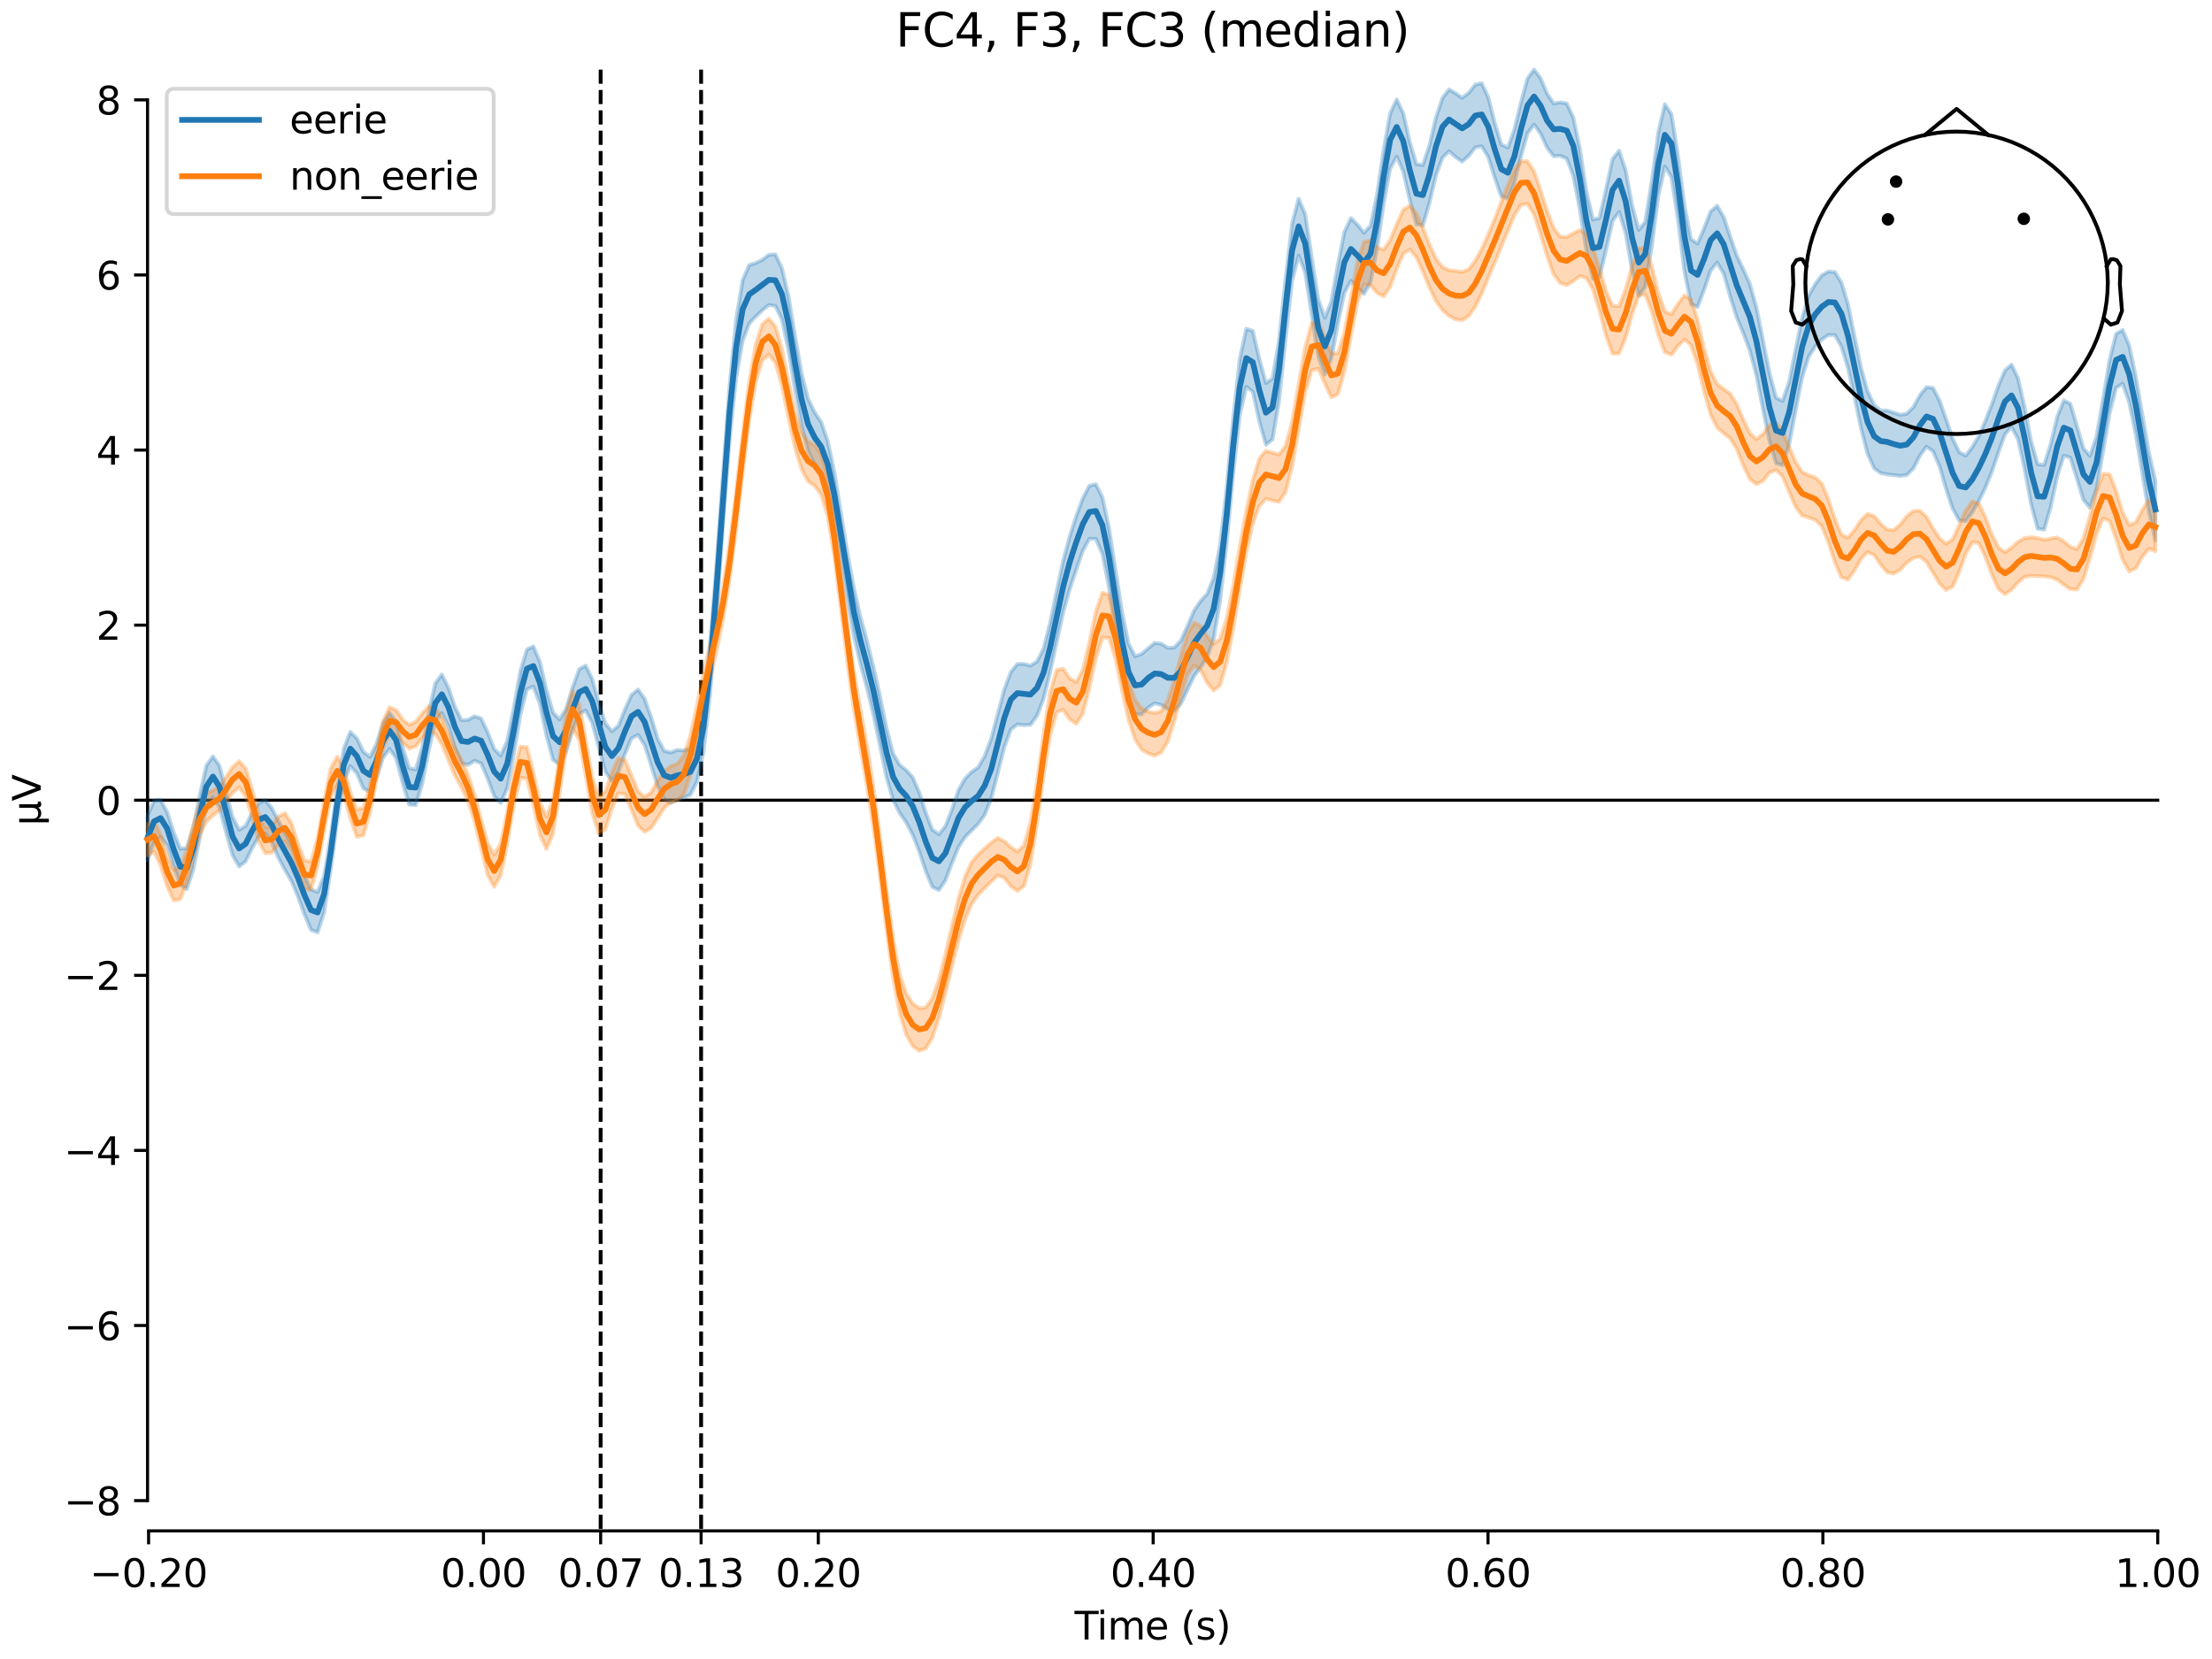 <?xml version="1.0" encoding="utf-8" standalone="no"?>
<!DOCTYPE svg PUBLIC "-//W3C//DTD SVG 1.1//EN"
  "http://www.w3.org/Graphics/SVG/1.1/DTD/svg11.dtd">
<svg xmlns:xlink="http://www.w3.org/1999/xlink" width="576pt" height="432pt" viewBox="0 0 576 432" xmlns="http://www.w3.org/2000/svg" version="1.1">
 <defs>
  <style type="text/css">*{stroke-linejoin: round; stroke-linecap: butt}</style>
 </defs>
 <g id="figure_1">
  <g id="patch_1">
   <path d="M 0 432 
L 576 432 
L 576 0 
L 0 0 
z
" style="fill: #ffffff"/>
  </g>
  <g id="axes_1">
   <g id="patch_2">
    <path d="M 38.421 398.644 
L 561.867 398.644 
L 561.867 18.118 
L 38.421 18.118 
L 38.421 398.644 
z
" style="fill: none; opacity: 0"/>
   </g>
   <g id="patch_3">
    <path d="M 38.421 390.755 
L 38.421 26.006 
" style="fill: none; stroke: #000000; stroke-width: 0.8; stroke-linejoin: miter; stroke-linecap: square"/>
   </g>
   <g id="LineCollection_1">
    <path d="M 156.407 18.118 
L 156.407 398.644 
" clip-path="url(#p1c6f4fd9ec)" style="fill: none; stroke-dasharray: 3.7,1.6; stroke-dashoffset: 0; stroke: #000000"/>
    <path d="M 182.566 18.118 
L 182.566 398.644 
" clip-path="url(#p1c6f4fd9ec)" style="fill: none; stroke-dasharray: 3.7,1.6; stroke-dashoffset: 0; stroke: #000000"/>
   </g>
   <g id="matplotlib.axis_1">
    <g id="xtick_1">
     <g id="line2d_1">
      <defs>
       <path id="m746b903947" d="M 0 0 
L 0 3.5 
" style="stroke: #000000; stroke-width: 0.8"/>
      </defs>
      <g>
       <use xlink:href="#m746b903947" x="38.693" y="398.644" style="stroke: #000000; stroke-width: 0.8"/>
      </g>
     </g>
     <g id="text_1">
      <!-- −0.20 -->
      <g transform="translate(23.37 413.242) scale(0.1 -0.1)">
       <defs>
        <path id="DejaVuSans-2212" d="M 678 2272 
L 4684 2272 
L 4684 1741 
L 678 1741 
L 678 2272 
z
" transform="scale(0.016)"/>
        <path id="DejaVuSans-30" d="M 2034 4250 
Q 1547 4250 1301 3770 
Q 1056 3291 1056 2328 
Q 1056 1369 1301 889 
Q 1547 409 2034 409 
Q 2525 409 2770 889 
Q 3016 1369 3016 2328 
Q 3016 3291 2770 3770 
Q 2525 4250 2034 4250 
z
M 2034 4750 
Q 2819 4750 3233 4129 
Q 3647 3509 3647 2328 
Q 3647 1150 3233 529 
Q 2819 -91 2034 -91 
Q 1250 -91 836 529 
Q 422 1150 422 2328 
Q 422 3509 836 4129 
Q 1250 4750 2034 4750 
z
" transform="scale(0.016)"/>
        <path id="DejaVuSans-2e" d="M 684 794 
L 1344 794 
L 1344 0 
L 684 0 
L 684 794 
z
" transform="scale(0.016)"/>
        <path id="DejaVuSans-32" d="M 1228 531 
L 3431 531 
L 3431 0 
L 469 0 
L 469 531 
Q 828 903 1448 1529 
Q 2069 2156 2228 2338 
Q 2531 2678 2651 2914 
Q 2772 3150 2772 3378 
Q 2772 3750 2511 3984 
Q 2250 4219 1831 4219 
Q 1534 4219 1204 4116 
Q 875 4013 500 3803 
L 500 4441 
Q 881 4594 1212 4672 
Q 1544 4750 1819 4750 
Q 2544 4750 2975 4387 
Q 3406 4025 3406 3419 
Q 3406 3131 3298 2873 
Q 3191 2616 2906 2266 
Q 2828 2175 2409 1742 
Q 1991 1309 1228 531 
z
" transform="scale(0.016)"/>
       </defs>
       <use xlink:href="#DejaVuSans-2212"/>
       <use xlink:href="#DejaVuSans-30" transform="translate(83.789 0)"/>
       <use xlink:href="#DejaVuSans-2e" transform="translate(147.412 0)"/>
       <use xlink:href="#DejaVuSans-32" transform="translate(179.199 0)"/>
       <use xlink:href="#DejaVuSans-30" transform="translate(242.822 0)"/>
      </g>
     </g>
    </g>
    <g id="xtick_2">
     <g id="line2d_2">
      <g>
       <use xlink:href="#m746b903947" x="125.889" y="398.644" style="stroke: #000000; stroke-width: 0.8"/>
      </g>
     </g>
     <g id="text_2">
      <!-- 0.00 -->
      <g transform="translate(114.756 413.242) scale(0.1 -0.1)">
       <use xlink:href="#DejaVuSans-30"/>
       <use xlink:href="#DejaVuSans-2e" transform="translate(63.623 0)"/>
       <use xlink:href="#DejaVuSans-30" transform="translate(95.41 0)"/>
       <use xlink:href="#DejaVuSans-30" transform="translate(159.033 0)"/>
      </g>
     </g>
    </g>
    <g id="xtick_3">
     <g id="line2d_3">
      <g>
       <use xlink:href="#m746b903947" x="156.407" y="398.644" style="stroke: #000000; stroke-width: 0.8"/>
      </g>
     </g>
     <g id="text_3">
      <!-- 0.07 -->
      <g transform="translate(145.274 413.242) scale(0.1 -0.1)">
       <defs>
        <path id="DejaVuSans-37" d="M 525 4666 
L 3525 4666 
L 3525 4397 
L 1831 0 
L 1172 0 
L 2766 4134 
L 525 4134 
L 525 4666 
z
" transform="scale(0.016)"/>
       </defs>
       <use xlink:href="#DejaVuSans-30"/>
       <use xlink:href="#DejaVuSans-2e" transform="translate(63.623 0)"/>
       <use xlink:href="#DejaVuSans-30" transform="translate(95.41 0)"/>
       <use xlink:href="#DejaVuSans-37" transform="translate(159.033 0)"/>
      </g>
     </g>
    </g>
    <g id="xtick_4">
     <g id="line2d_4">
      <g>
       <use xlink:href="#m746b903947" x="182.566" y="398.644" style="stroke: #000000; stroke-width: 0.8"/>
      </g>
     </g>
     <g id="text_4">
      <!-- 0.13 -->
      <g transform="translate(171.433 413.242) scale(0.1 -0.1)">
       <defs>
        <path id="DejaVuSans-31" d="M 794 531 
L 1825 531 
L 1825 4091 
L 703 3866 
L 703 4441 
L 1819 4666 
L 2450 4666 
L 2450 531 
L 3481 531 
L 3481 0 
L 794 0 
L 794 531 
z
" transform="scale(0.016)"/>
        <path id="DejaVuSans-33" d="M 2597 2516 
Q 3050 2419 3304 2112 
Q 3559 1806 3559 1356 
Q 3559 666 3084 287 
Q 2609 -91 1734 -91 
Q 1441 -91 1130 -33 
Q 819 25 488 141 
L 488 750 
Q 750 597 1062 519 
Q 1375 441 1716 441 
Q 2309 441 2620 675 
Q 2931 909 2931 1356 
Q 2931 1769 2642 2001 
Q 2353 2234 1838 2234 
L 1294 2234 
L 1294 2753 
L 1863 2753 
Q 2328 2753 2575 2939 
Q 2822 3125 2822 3475 
Q 2822 3834 2567 4026 
Q 2313 4219 1838 4219 
Q 1578 4219 1281 4162 
Q 984 4106 628 3988 
L 628 4550 
Q 988 4650 1302 4700 
Q 1616 4750 1894 4750 
Q 2613 4750 3031 4423 
Q 3450 4097 3450 3541 
Q 3450 3153 3228 2886 
Q 3006 2619 2597 2516 
z
" transform="scale(0.016)"/>
       </defs>
       <use xlink:href="#DejaVuSans-30"/>
       <use xlink:href="#DejaVuSans-2e" transform="translate(63.623 0)"/>
       <use xlink:href="#DejaVuSans-31" transform="translate(95.41 0)"/>
       <use xlink:href="#DejaVuSans-33" transform="translate(159.033 0)"/>
      </g>
     </g>
    </g>
    <g id="xtick_5">
     <g id="line2d_5">
      <g>
       <use xlink:href="#m746b903947" x="213.084" y="398.644" style="stroke: #000000; stroke-width: 0.8"/>
      </g>
     </g>
     <g id="text_5">
      <!-- 0.20 -->
      <g transform="translate(201.952 413.242) scale(0.1 -0.1)">
       <use xlink:href="#DejaVuSans-30"/>
       <use xlink:href="#DejaVuSans-2e" transform="translate(63.623 0)"/>
       <use xlink:href="#DejaVuSans-32" transform="translate(95.41 0)"/>
       <use xlink:href="#DejaVuSans-30" transform="translate(159.033 0)"/>
      </g>
     </g>
    </g>
    <g id="xtick_6">
     <g id="line2d_6">
      <g>
       <use xlink:href="#m746b903947" x="300.28" y="398.644" style="stroke: #000000; stroke-width: 0.8"/>
      </g>
     </g>
     <g id="text_6">
      <!-- 0.40 -->
      <g transform="translate(289.147 413.242) scale(0.1 -0.1)">
       <defs>
        <path id="DejaVuSans-34" d="M 2419 4116 
L 825 1625 
L 2419 1625 
L 2419 4116 
z
M 2253 4666 
L 3047 4666 
L 3047 1625 
L 3713 1625 
L 3713 1100 
L 3047 1100 
L 3047 0 
L 2419 0 
L 2419 1100 
L 313 1100 
L 313 1709 
L 2253 4666 
z
" transform="scale(0.016)"/>
       </defs>
       <use xlink:href="#DejaVuSans-30"/>
       <use xlink:href="#DejaVuSans-2e" transform="translate(63.623 0)"/>
       <use xlink:href="#DejaVuSans-34" transform="translate(95.41 0)"/>
       <use xlink:href="#DejaVuSans-30" transform="translate(159.033 0)"/>
      </g>
     </g>
    </g>
    <g id="xtick_7">
     <g id="line2d_7">
      <g>
       <use xlink:href="#m746b903947" x="387.476" y="398.644" style="stroke: #000000; stroke-width: 0.8"/>
      </g>
     </g>
     <g id="text_7">
      <!-- 0.60 -->
      <g transform="translate(376.343 413.242) scale(0.1 -0.1)">
       <defs>
        <path id="DejaVuSans-36" d="M 2113 2584 
Q 1688 2584 1439 2293 
Q 1191 2003 1191 1497 
Q 1191 994 1439 701 
Q 1688 409 2113 409 
Q 2538 409 2786 701 
Q 3034 994 3034 1497 
Q 3034 2003 2786 2293 
Q 2538 2584 2113 2584 
z
M 3366 4563 
L 3366 3988 
Q 3128 4100 2886 4159 
Q 2644 4219 2406 4219 
Q 1781 4219 1451 3797 
Q 1122 3375 1075 2522 
Q 1259 2794 1537 2939 
Q 1816 3084 2150 3084 
Q 2853 3084 3261 2657 
Q 3669 2231 3669 1497 
Q 3669 778 3244 343 
Q 2819 -91 2113 -91 
Q 1303 -91 875 529 
Q 447 1150 447 2328 
Q 447 3434 972 4092 
Q 1497 4750 2381 4750 
Q 2619 4750 2861 4703 
Q 3103 4656 3366 4563 
z
" transform="scale(0.016)"/>
       </defs>
       <use xlink:href="#DejaVuSans-30"/>
       <use xlink:href="#DejaVuSans-2e" transform="translate(63.623 0)"/>
       <use xlink:href="#DejaVuSans-36" transform="translate(95.41 0)"/>
       <use xlink:href="#DejaVuSans-30" transform="translate(159.033 0)"/>
      </g>
     </g>
    </g>
    <g id="xtick_8">
     <g id="line2d_8">
      <g>
       <use xlink:href="#m746b903947" x="474.671" y="398.644" style="stroke: #000000; stroke-width: 0.8"/>
      </g>
     </g>
     <g id="text_8">
      <!-- 0.80 -->
      <g transform="translate(463.538 413.242) scale(0.1 -0.1)">
       <defs>
        <path id="DejaVuSans-38" d="M 2034 2216 
Q 1584 2216 1326 1975 
Q 1069 1734 1069 1313 
Q 1069 891 1326 650 
Q 1584 409 2034 409 
Q 2484 409 2743 651 
Q 3003 894 3003 1313 
Q 3003 1734 2745 1975 
Q 2488 2216 2034 2216 
z
M 1403 2484 
Q 997 2584 770 2862 
Q 544 3141 544 3541 
Q 544 4100 942 4425 
Q 1341 4750 2034 4750 
Q 2731 4750 3128 4425 
Q 3525 4100 3525 3541 
Q 3525 3141 3298 2862 
Q 3072 2584 2669 2484 
Q 3125 2378 3379 2068 
Q 3634 1759 3634 1313 
Q 3634 634 3220 271 
Q 2806 -91 2034 -91 
Q 1263 -91 848 271 
Q 434 634 434 1313 
Q 434 1759 690 2068 
Q 947 2378 1403 2484 
z
M 1172 3481 
Q 1172 3119 1398 2916 
Q 1625 2713 2034 2713 
Q 2441 2713 2670 2916 
Q 2900 3119 2900 3481 
Q 2900 3844 2670 4047 
Q 2441 4250 2034 4250 
Q 1625 4250 1398 4047 
Q 1172 3844 1172 3481 
z
" transform="scale(0.016)"/>
       </defs>
       <use xlink:href="#DejaVuSans-30"/>
       <use xlink:href="#DejaVuSans-2e" transform="translate(63.623 0)"/>
       <use xlink:href="#DejaVuSans-38" transform="translate(95.41 0)"/>
       <use xlink:href="#DejaVuSans-30" transform="translate(159.033 0)"/>
      </g>
     </g>
    </g>
    <g id="xtick_9">
     <g id="line2d_9">
      <g>
       <use xlink:href="#m746b903947" x="561.867" y="398.644" style="stroke: #000000; stroke-width: 0.8"/>
      </g>
     </g>
     <g id="text_9">
      <!-- 1.00 -->
      <g transform="translate(550.734 413.242) scale(0.1 -0.1)">
       <use xlink:href="#DejaVuSans-31"/>
       <use xlink:href="#DejaVuSans-2e" transform="translate(63.623 0)"/>
       <use xlink:href="#DejaVuSans-30" transform="translate(95.41 0)"/>
       <use xlink:href="#DejaVuSans-30" transform="translate(159.033 0)"/>
      </g>
     </g>
    </g>
    <g id="text_10">
     <!-- Time (s) -->
     <g transform="translate(279.815 426.92) scale(0.1 -0.1)">
      <defs>
       <path id="DejaVuSans-54" d="M -19 4666 
L 3928 4666 
L 3928 4134 
L 2272 4134 
L 2272 0 
L 1638 0 
L 1638 4134 
L -19 4134 
L -19 4666 
z
" transform="scale(0.016)"/>
       <path id="DejaVuSans-69" d="M 603 3500 
L 1178 3500 
L 1178 0 
L 603 0 
L 603 3500 
z
M 603 4863 
L 1178 4863 
L 1178 4134 
L 603 4134 
L 603 4863 
z
" transform="scale(0.016)"/>
       <path id="DejaVuSans-6d" d="M 3328 2828 
Q 3544 3216 3844 3400 
Q 4144 3584 4550 3584 
Q 5097 3584 5394 3201 
Q 5691 2819 5691 2113 
L 5691 0 
L 5113 0 
L 5113 2094 
Q 5113 2597 4934 2840 
Q 4756 3084 4391 3084 
Q 3944 3084 3684 2787 
Q 3425 2491 3425 1978 
L 3425 0 
L 2847 0 
L 2847 2094 
Q 2847 2600 2669 2842 
Q 2491 3084 2119 3084 
Q 1678 3084 1418 2786 
Q 1159 2488 1159 1978 
L 1159 0 
L 581 0 
L 581 3500 
L 1159 3500 
L 1159 2956 
Q 1356 3278 1631 3431 
Q 1906 3584 2284 3584 
Q 2666 3584 2933 3390 
Q 3200 3197 3328 2828 
z
" transform="scale(0.016)"/>
       <path id="DejaVuSans-65" d="M 3597 1894 
L 3597 1613 
L 953 1613 
Q 991 1019 1311 708 
Q 1631 397 2203 397 
Q 2534 397 2845 478 
Q 3156 559 3463 722 
L 3463 178 
Q 3153 47 2828 -22 
Q 2503 -91 2169 -91 
Q 1331 -91 842 396 
Q 353 884 353 1716 
Q 353 2575 817 3079 
Q 1281 3584 2069 3584 
Q 2775 3584 3186 3129 
Q 3597 2675 3597 1894 
z
M 3022 2063 
Q 3016 2534 2758 2815 
Q 2500 3097 2075 3097 
Q 1594 3097 1305 2825 
Q 1016 2553 972 2059 
L 3022 2063 
z
" transform="scale(0.016)"/>
       <path id="DejaVuSans-20" transform="scale(0.016)"/>
       <path id="DejaVuSans-28" d="M 1984 4856 
Q 1566 4138 1362 3434 
Q 1159 2731 1159 2009 
Q 1159 1288 1364 580 
Q 1569 -128 1984 -844 
L 1484 -844 
Q 1016 -109 783 600 
Q 550 1309 550 2009 
Q 550 2706 781 3412 
Q 1013 4119 1484 4856 
L 1984 4856 
z
" transform="scale(0.016)"/>
       <path id="DejaVuSans-73" d="M 2834 3397 
L 2834 2853 
Q 2591 2978 2328 3040 
Q 2066 3103 1784 3103 
Q 1356 3103 1142 2972 
Q 928 2841 928 2578 
Q 928 2378 1081 2264 
Q 1234 2150 1697 2047 
L 1894 2003 
Q 2506 1872 2764 1633 
Q 3022 1394 3022 966 
Q 3022 478 2636 193 
Q 2250 -91 1575 -91 
Q 1294 -91 989 -36 
Q 684 19 347 128 
L 347 722 
Q 666 556 975 473 
Q 1284 391 1588 391 
Q 1994 391 2212 530 
Q 2431 669 2431 922 
Q 2431 1156 2273 1281 
Q 2116 1406 1581 1522 
L 1381 1569 
Q 847 1681 609 1914 
Q 372 2147 372 2553 
Q 372 3047 722 3315 
Q 1072 3584 1716 3584 
Q 2034 3584 2315 3537 
Q 2597 3491 2834 3397 
z
" transform="scale(0.016)"/>
       <path id="DejaVuSans-29" d="M 513 4856 
L 1013 4856 
Q 1481 4119 1714 3412 
Q 1947 2706 1947 2009 
Q 1947 1309 1714 600 
Q 1481 -109 1013 -844 
L 513 -844 
Q 928 -128 1133 580 
Q 1338 1288 1338 2009 
Q 1338 2731 1133 3434 
Q 928 4138 513 4856 
z
" transform="scale(0.016)"/>
      </defs>
      <use xlink:href="#DejaVuSans-54"/>
      <use xlink:href="#DejaVuSans-69" transform="translate(57.959 0)"/>
      <use xlink:href="#DejaVuSans-6d" transform="translate(85.742 0)"/>
      <use xlink:href="#DejaVuSans-65" transform="translate(183.154 0)"/>
      <use xlink:href="#DejaVuSans-20" transform="translate(244.678 0)"/>
      <use xlink:href="#DejaVuSans-28" transform="translate(276.465 0)"/>
      <use xlink:href="#DejaVuSans-73" transform="translate(315.479 0)"/>
      <use xlink:href="#DejaVuSans-29" transform="translate(367.578 0)"/>
     </g>
    </g>
   </g>
   <g id="matplotlib.axis_2">
    <g id="ytick_1">
     <g id="line2d_10">
      <defs>
       <path id="m439eb2694c" d="M 0 0 
L -3.5 0 
" style="stroke: #000000; stroke-width: 0.8"/>
      </defs>
      <g>
       <use xlink:href="#m439eb2694c" x="38.421" y="390.755" style="stroke: #000000; stroke-width: 0.8"/>
      </g>
     </g>
     <g id="text_11">
      <!-- −8 -->
      <g transform="translate(16.678 394.555) scale(0.1 -0.1)">
       <use xlink:href="#DejaVuSans-2212"/>
       <use xlink:href="#DejaVuSans-38" transform="translate(83.789 0)"/>
      </g>
     </g>
    </g>
    <g id="ytick_2">
     <g id="line2d_11">
      <g>
       <use xlink:href="#m439eb2694c" x="38.421" y="345.162" style="stroke: #000000; stroke-width: 0.8"/>
      </g>
     </g>
     <g id="text_12">
      <!-- −6 -->
      <g transform="translate(16.678 348.961) scale(0.1 -0.1)">
       <use xlink:href="#DejaVuSans-2212"/>
       <use xlink:href="#DejaVuSans-36" transform="translate(83.789 0)"/>
      </g>
     </g>
    </g>
    <g id="ytick_3">
     <g id="line2d_12">
      <g>
       <use xlink:href="#m439eb2694c" x="38.421" y="299.568" style="stroke: #000000; stroke-width: 0.8"/>
      </g>
     </g>
     <g id="text_13">
      <!-- −4 -->
      <g transform="translate(16.678 303.367) scale(0.1 -0.1)">
       <use xlink:href="#DejaVuSans-2212"/>
       <use xlink:href="#DejaVuSans-34" transform="translate(83.789 0)"/>
      </g>
     </g>
    </g>
    <g id="ytick_4">
     <g id="line2d_13">
      <g>
       <use xlink:href="#m439eb2694c" x="38.421" y="253.975" style="stroke: #000000; stroke-width: 0.8"/>
      </g>
     </g>
     <g id="text_14">
      <!-- −2 -->
      <g transform="translate(16.678 257.774) scale(0.1 -0.1)">
       <use xlink:href="#DejaVuSans-2212"/>
       <use xlink:href="#DejaVuSans-32" transform="translate(83.789 0)"/>
      </g>
     </g>
    </g>
    <g id="ytick_5">
     <g id="line2d_14">
      <g>
       <use xlink:href="#m439eb2694c" x="38.421" y="208.381" style="stroke: #000000; stroke-width: 0.8"/>
      </g>
     </g>
     <g id="text_15">
      <!-- 0 -->
      <g transform="translate(25.058 212.18) scale(0.1 -0.1)">
       <use xlink:href="#DejaVuSans-30"/>
      </g>
     </g>
    </g>
    <g id="ytick_6">
     <g id="line2d_15">
      <g>
       <use xlink:href="#m439eb2694c" x="38.421" y="162.787" style="stroke: #000000; stroke-width: 0.8"/>
      </g>
     </g>
     <g id="text_16">
      <!-- 2 -->
      <g transform="translate(25.058 166.587) scale(0.1 -0.1)">
       <use xlink:href="#DejaVuSans-32"/>
      </g>
     </g>
    </g>
    <g id="ytick_7">
     <g id="line2d_16">
      <g>
       <use xlink:href="#m439eb2694c" x="38.421" y="117.194" style="stroke: #000000; stroke-width: 0.8"/>
      </g>
     </g>
     <g id="text_17">
      <!-- 4 -->
      <g transform="translate(25.058 120.993) scale(0.1 -0.1)">
       <use xlink:href="#DejaVuSans-34"/>
      </g>
     </g>
    </g>
    <g id="ytick_8">
     <g id="line2d_17">
      <g>
       <use xlink:href="#m439eb2694c" x="38.421" y="71.6" style="stroke: #000000; stroke-width: 0.8"/>
      </g>
     </g>
     <g id="text_18">
      <!-- 6 -->
      <g transform="translate(25.058 75.399) scale(0.1 -0.1)">
       <use xlink:href="#DejaVuSans-36"/>
      </g>
     </g>
    </g>
    <g id="ytick_9">
     <g id="line2d_18">
      <g>
       <use xlink:href="#m439eb2694c" x="38.421" y="26.006" style="stroke: #000000; stroke-width: 0.8"/>
      </g>
     </g>
     <g id="text_19">
      <!-- 8 -->
      <g transform="translate(25.058 29.806) scale(0.1 -0.1)">
       <use xlink:href="#DejaVuSans-38"/>
      </g>
     </g>
    </g>
    <g id="text_20">
     <!-- µV -->
     <g transform="translate(10.599 214.982) rotate(-90) scale(0.1 -0.1)">
      <defs>
       <path id="DejaVuSans-b5" d="M 544 -1331 
L 544 3500 
L 1119 3500 
L 1119 1325 
Q 1119 872 1334 640 
Q 1550 409 1972 409 
Q 2434 409 2667 671 
Q 2900 934 2900 1459 
L 2900 3500 
L 3475 3500 
L 3475 806 
Q 3475 619 3529 530 
Q 3584 441 3700 441 
Q 3728 441 3778 458 
Q 3828 475 3916 513 
L 3916 50 
Q 3788 -22 3673 -56 
Q 3559 -91 3450 -91 
Q 3234 -91 3106 31 
Q 2978 153 2931 403 
Q 2775 156 2548 32 
Q 2322 -91 2016 -91 
Q 1697 -91 1473 31 
Q 1250 153 1119 397 
L 1119 -1331 
L 544 -1331 
z
" transform="scale(0.016)"/>
       <path id="DejaVuSans-56" d="M 1831 0 
L 50 4666 
L 709 4666 
L 2188 738 
L 3669 4666 
L 4325 4666 
L 2547 0 
L 1831 0 
z
" transform="scale(0.016)"/>
      </defs>
      <use xlink:href="#DejaVuSans-b5"/>
      <use xlink:href="#DejaVuSans-56" transform="translate(63.623 0)"/>
     </g>
    </g>
   </g>
   <g id="patch_4">
    <path d="M 38.693 398.644 
L 561.867 398.644 
" style="fill: none; stroke: #000000; stroke-width: 0.8; stroke-linejoin: miter; stroke-linecap: square"/>
   </g>
   <g id="patch_5">
    <path d="M 38.421 208.381 
L 561.867 208.381 
" style="fill: none; stroke: #000000; stroke-width: 0.8; stroke-linejoin: miter; stroke-linecap: square"/>
   </g>
   <g id="text_21">
    <!-- FC4, F3, FC3 (median) -->
    <g transform="translate(233.251 12.118) scale(0.12 -0.12)">
     <defs>
      <path id="DejaVuSans-46" d="M 628 4666 
L 3309 4666 
L 3309 4134 
L 1259 4134 
L 1259 2759 
L 3109 2759 
L 3109 2228 
L 1259 2228 
L 1259 0 
L 628 0 
L 628 4666 
z
" transform="scale(0.016)"/>
      <path id="DejaVuSans-43" d="M 4122 4306 
L 4122 3641 
Q 3803 3938 3442 4084 
Q 3081 4231 2675 4231 
Q 1875 4231 1450 3742 
Q 1025 3253 1025 2328 
Q 1025 1406 1450 917 
Q 1875 428 2675 428 
Q 3081 428 3442 575 
Q 3803 722 4122 1019 
L 4122 359 
Q 3791 134 3420 21 
Q 3050 -91 2638 -91 
Q 1578 -91 968 557 
Q 359 1206 359 2328 
Q 359 3453 968 4101 
Q 1578 4750 2638 4750 
Q 3056 4750 3426 4639 
Q 3797 4528 4122 4306 
z
" transform="scale(0.016)"/>
      <path id="DejaVuSans-2c" d="M 750 794 
L 1409 794 
L 1409 256 
L 897 -744 
L 494 -744 
L 750 256 
L 750 794 
z
" transform="scale(0.016)"/>
      <path id="DejaVuSans-64" d="M 2906 2969 
L 2906 4863 
L 3481 4863 
L 3481 0 
L 2906 0 
L 2906 525 
Q 2725 213 2448 61 
Q 2172 -91 1784 -91 
Q 1150 -91 751 415 
Q 353 922 353 1747 
Q 353 2572 751 3078 
Q 1150 3584 1784 3584 
Q 2172 3584 2448 3432 
Q 2725 3281 2906 2969 
z
M 947 1747 
Q 947 1113 1208 752 
Q 1469 391 1925 391 
Q 2381 391 2643 752 
Q 2906 1113 2906 1747 
Q 2906 2381 2643 2742 
Q 2381 3103 1925 3103 
Q 1469 3103 1208 2742 
Q 947 2381 947 1747 
z
" transform="scale(0.016)"/>
      <path id="DejaVuSans-61" d="M 2194 1759 
Q 1497 1759 1228 1600 
Q 959 1441 959 1056 
Q 959 750 1161 570 
Q 1363 391 1709 391 
Q 2188 391 2477 730 
Q 2766 1069 2766 1631 
L 2766 1759 
L 2194 1759 
z
M 3341 1997 
L 3341 0 
L 2766 0 
L 2766 531 
Q 2569 213 2275 61 
Q 1981 -91 1556 -91 
Q 1019 -91 701 211 
Q 384 513 384 1019 
Q 384 1609 779 1909 
Q 1175 2209 1959 2209 
L 2766 2209 
L 2766 2266 
Q 2766 2663 2505 2880 
Q 2244 3097 1772 3097 
Q 1472 3097 1187 3025 
Q 903 2953 641 2809 
L 641 3341 
Q 956 3463 1253 3523 
Q 1550 3584 1831 3584 
Q 2591 3584 2966 3190 
Q 3341 2797 3341 1997 
z
" transform="scale(0.016)"/>
      <path id="DejaVuSans-6e" d="M 3513 2113 
L 3513 0 
L 2938 0 
L 2938 2094 
Q 2938 2591 2744 2837 
Q 2550 3084 2163 3084 
Q 1697 3084 1428 2787 
Q 1159 2491 1159 1978 
L 1159 0 
L 581 0 
L 581 3500 
L 1159 3500 
L 1159 2956 
Q 1366 3272 1645 3428 
Q 1925 3584 2291 3584 
Q 2894 3584 3203 3211 
Q 3513 2838 3513 2113 
z
" transform="scale(0.016)"/>
     </defs>
     <use xlink:href="#DejaVuSans-46"/>
     <use xlink:href="#DejaVuSans-43" transform="translate(57.52 0)"/>
     <use xlink:href="#DejaVuSans-34" transform="translate(127.344 0)"/>
     <use xlink:href="#DejaVuSans-2c" transform="translate(190.967 0)"/>
     <use xlink:href="#DejaVuSans-20" transform="translate(222.754 0)"/>
     <use xlink:href="#DejaVuSans-46" transform="translate(254.541 0)"/>
     <use xlink:href="#DejaVuSans-33" transform="translate(312.061 0)"/>
     <use xlink:href="#DejaVuSans-2c" transform="translate(375.684 0)"/>
     <use xlink:href="#DejaVuSans-20" transform="translate(407.471 0)"/>
     <use xlink:href="#DejaVuSans-46" transform="translate(439.258 0)"/>
     <use xlink:href="#DejaVuSans-43" transform="translate(496.777 0)"/>
     <use xlink:href="#DejaVuSans-33" transform="translate(566.602 0)"/>
     <use xlink:href="#DejaVuSans-20" transform="translate(630.225 0)"/>
     <use xlink:href="#DejaVuSans-28" transform="translate(662.012 0)"/>
     <use xlink:href="#DejaVuSans-6d" transform="translate(701.025 0)"/>
     <use xlink:href="#DejaVuSans-65" transform="translate(798.438 0)"/>
     <use xlink:href="#DejaVuSans-64" transform="translate(859.961 0)"/>
     <use xlink:href="#DejaVuSans-69" transform="translate(923.438 0)"/>
     <use xlink:href="#DejaVuSans-61" transform="translate(951.221 0)"/>
     <use xlink:href="#DejaVuSans-6e" transform="translate(1012.5 0)"/>
     <use xlink:href="#DejaVuSans-29" transform="translate(1075.879 0)"/>
    </g>
   </g>
   <g id="legend_1">
    <g id="patch_6">
     <path d="M 45.421 55.753 
L 126.563 55.753 
Q 128.563 55.753 128.563 53.753 
L 128.563 25.118 
Q 128.563 23.118 126.563 23.118 
L 45.421 23.118 
Q 43.421 23.118 43.421 25.118 
L 43.421 53.753 
Q 43.421 55.753 45.421 55.753 
z
" style="fill: #ffffff; opacity: 0.8; stroke: #cccccc; stroke-linejoin: miter"/>
    </g>
    <g id="line2d_19">
     <path d="M 47.421 31.217 
L 57.421 31.217 
L 67.421 31.217 
" style="fill: none; stroke: #1f77b4; stroke-width: 1.5; stroke-linecap: square"/>
    </g>
    <g id="text_22">
     <!-- eerie -->
     <g transform="translate(75.421 34.717) scale(0.1 -0.1)">
      <defs>
       <path id="DejaVuSans-72" d="M 2631 2963 
Q 2534 3019 2420 3045 
Q 2306 3072 2169 3072 
Q 1681 3072 1420 2755 
Q 1159 2438 1159 1844 
L 1159 0 
L 581 0 
L 581 3500 
L 1159 3500 
L 1159 2956 
Q 1341 3275 1631 3429 
Q 1922 3584 2338 3584 
Q 2397 3584 2469 3576 
Q 2541 3569 2628 3553 
L 2631 2963 
z
" transform="scale(0.016)"/>
      </defs>
      <use xlink:href="#DejaVuSans-65"/>
      <use xlink:href="#DejaVuSans-65" transform="translate(61.523 0)"/>
      <use xlink:href="#DejaVuSans-72" transform="translate(123.047 0)"/>
      <use xlink:href="#DejaVuSans-69" transform="translate(164.16 0)"/>
      <use xlink:href="#DejaVuSans-65" transform="translate(191.943 0)"/>
     </g>
    </g>
    <g id="line2d_20">
     <path d="M 47.421 45.895 
L 57.421 45.895 
L 67.421 45.895 
" style="fill: none; stroke: #ff7f0e; stroke-width: 1.5; stroke-linecap: square"/>
    </g>
    <g id="text_23">
     <!-- non_eerie -->
     <g transform="translate(75.421 49.395) scale(0.1 -0.1)">
      <defs>
       <path id="DejaVuSans-6f" d="M 1959 3097 
Q 1497 3097 1228 2736 
Q 959 2375 959 1747 
Q 959 1119 1226 758 
Q 1494 397 1959 397 
Q 2419 397 2687 759 
Q 2956 1122 2956 1747 
Q 2956 2369 2687 2733 
Q 2419 3097 1959 3097 
z
M 1959 3584 
Q 2709 3584 3137 3096 
Q 3566 2609 3566 1747 
Q 3566 888 3137 398 
Q 2709 -91 1959 -91 
Q 1206 -91 779 398 
Q 353 888 353 1747 
Q 353 2609 779 3096 
Q 1206 3584 1959 3584 
z
" transform="scale(0.016)"/>
       <path id="DejaVuSans-5f" d="M 3263 -1063 
L 3263 -1509 
L -63 -1509 
L -63 -1063 
L 3263 -1063 
z
" transform="scale(0.016)"/>
      </defs>
      <use xlink:href="#DejaVuSans-6e"/>
      <use xlink:href="#DejaVuSans-6f" transform="translate(63.379 0)"/>
      <use xlink:href="#DejaVuSans-6e" transform="translate(124.561 0)"/>
      <use xlink:href="#DejaVuSans-5f" transform="translate(187.939 0)"/>
      <use xlink:href="#DejaVuSans-65" transform="translate(237.939 0)"/>
      <use xlink:href="#DejaVuSans-65" transform="translate(299.463 0)"/>
      <use xlink:href="#DejaVuSans-72" transform="translate(360.986 0)"/>
      <use xlink:href="#DejaVuSans-69" transform="translate(402.1 0)"/>
      <use xlink:href="#DejaVuSans-65" transform="translate(429.883 0)"/>
     </g>
    </g>
   </g>
   <g id="FillBetweenPolyCollection_1">
    <defs>
     <path id="m14e2884bbf" d="M 38.421 -219.552 
L 38.421 -208.015 
L 40.124 -212.542 
L 41.827 -214.054 
L 43.53 -211.796 
L 45.233 -206.427 
L 46.936 -201.522 
L 48.639 -200.488 
L 50.342 -205.621 
L 52.045 -214.004 
L 53.748 -221.647 
L 55.451 -224.36 
L 57.154 -221.67 
L 58.857 -215.348 
L 60.56 -209.33 
L 62.263 -206.383 
L 63.966 -207.71 
L 65.669 -211.14 
L 67.372 -214.196 
L 69.075 -214.965 
L 70.778 -212.575 
L 72.481 -208.674 
L 74.184 -205.497 
L 75.887 -202.563 
L 77.59 -198.554 
L 79.294 -193.85 
L 80.997 -189.871 
L 82.7 -189.194 
L 84.403 -194.4 
L 86.106 -205.614 
L 87.809 -218.303 
L 89.512 -228.323 
L 91.215 -232.51 
L 92.918 -230.64 
L 94.621 -226.71 
L 96.324 -225.709 
L 98.027 -229.459 
L 99.73 -234.639 
L 101.433 -237.006 
L 103.136 -234.554 
L 104.839 -228.161 
L 106.542 -222.48 
L 108.245 -222.331 
L 109.948 -227.899 
L 111.651 -236.621 
L 113.354 -244.113 
L 115.057 -246.35 
L 116.76 -242.91 
L 118.463 -237.266 
L 120.166 -233.171 
L 121.87 -232.836 
L 123.573 -233.916 
L 125.276 -233.248 
L 126.979 -229.269 
L 128.682 -224.697 
L 130.385 -222.925 
L 132.088 -226.766 
L 133.791 -235.745 
L 135.494 -245.799 
L 137.197 -252.499 
L 138.9 -253.227 
L 140.603 -248.592 
L 142.306 -240.483 
L 144.009 -234.153 
L 145.712 -232.861 
L 147.415 -236.24 
L 149.118 -241.875 
L 150.821 -246.122 
L 152.524 -246.96 
L 154.227 -243.756 
L 155.93 -237.375 
L 157.633 -231.04 
L 159.336 -228.563 
L 161.039 -230.92 
L 162.742 -235.647 
L 164.446 -239.75 
L 166.149 -240.633 
L 167.852 -238.017 
L 169.555 -232.687 
L 171.258 -227.333 
L 172.961 -223.936 
L 174.664 -222.905 
L 176.367 -223.708 
L 178.07 -224.291 
L 179.773 -225.022 
L 181.476 -228.399 
L 183.179 -236.17 
L 184.882 -251.033 
L 186.585 -272.216 
L 188.288 -295.745 
L 189.991 -317.573 
L 191.694 -333.655 
L 193.397 -343.315 
L 195.1 -347.757 
L 196.803 -349.593 
L 198.506 -351.193 
L 200.209 -352.59 
L 201.912 -352.341 
L 203.615 -348.802 
L 205.318 -340.805 
L 207.022 -330.558 
L 208.725 -321.159 
L 210.428 -314.496 
L 212.131 -311.062 
L 213.834 -308.881 
L 215.537 -304.53 
L 217.24 -296.987 
L 218.943 -286.698 
L 220.646 -275.874 
L 222.349 -266.436 
L 224.052 -259.149 
L 225.755 -252.869 
L 227.458 -245.854 
L 229.161 -237.78 
L 230.864 -229.54 
L 232.567 -223.694 
L 234.27 -220.307 
L 235.973 -217.847 
L 237.676 -214.587 
L 239.379 -210.229 
L 241.082 -205.116 
L 242.785 -201.032 
L 244.488 -200.222 
L 246.191 -202.745 
L 247.894 -207.26 
L 249.598 -211.413 
L 251.301 -214.029 
L 253.004 -215.747 
L 254.707 -217.447 
L 256.41 -219.819 
L 258.113 -224.059 
L 259.816 -230.666 
L 261.519 -237.424 
L 263.222 -242.033 
L 264.925 -243.37 
L 266.628 -243.171 
L 268.331 -243.286 
L 270.034 -245.612 
L 271.737 -250.092 
L 273.44 -256.936 
L 275.143 -264.786 
L 276.846 -272.484 
L 278.549 -278.551 
L 280.252 -283.612 
L 281.955 -288.55 
L 283.658 -291.676 
L 285.361 -291.678 
L 287.064 -287.768 
L 288.767 -279.15 
L 290.47 -267.654 
L 292.174 -257.024 
L 293.877 -249.412 
L 295.58 -245.96 
L 297.283 -245.981 
L 298.986 -247.755 
L 300.689 -248.858 
L 302.392 -248.443 
L 304.095 -247.281 
L 305.798 -246.931 
L 307.501 -248.734 
L 309.204 -252.356 
L 310.907 -255.893 
L 312.61 -258.219 
L 314.313 -260.78 
L 316.016 -265.521 
L 317.719 -275.629 
L 319.422 -290.729 
L 321.125 -308.681 
L 322.828 -323.839 
L 324.531 -331.309 
L 326.234 -329.984 
L 327.937 -322.192 
L 329.64 -316.202 
L 331.343 -317.552 
L 333.046 -327.48 
L 334.75 -343.772 
L 336.453 -358.859 
L 338.156 -365.451 
L 339.859 -361.07 
L 341.562 -350.055 
L 343.265 -339.23 
L 344.968 -334.471 
L 346.671 -338.541 
L 348.374 -347.766 
L 350.077 -355.773 
L 351.78 -358.87 
L 353.483 -357.036 
L 355.186 -355.498 
L 356.889 -358.477 
L 358.592 -367.305 
L 360.295 -378.889 
L 361.998 -388.08 
L 363.701 -391.214 
L 365.404 -387.344 
L 367.107 -379.931 
L 368.81 -373.59 
L 370.513 -373.308 
L 372.216 -379.133 
L 373.919 -386.327 
L 375.622 -390.938 
L 377.326 -392.611 
L 379.029 -391.101 
L 380.732 -389.924 
L 382.435 -391.4 
L 384.138 -393.609 
L 385.841 -393.924 
L 387.544 -391.079 
L 389.247 -385.677 
L 390.95 -380.846 
L 392.653 -380.255 
L 394.356 -384.321 
L 396.059 -391.313 
L 397.762 -397.275 
L 399.465 -399.564 
L 401.168 -397.187 
L 402.871 -393.503 
L 404.574 -391.338 
L 406.277 -391.431 
L 407.98 -390.702 
L 409.683 -386.228 
L 411.386 -377.443 
L 413.089 -366.753 
L 414.792 -359.395 
L 416.495 -359.832 
L 418.198 -366.835 
L 419.902 -374.438 
L 421.605 -376.814 
L 423.308 -371.328 
L 425.011 -361.534 
L 426.714 -354.964 
L 428.417 -357.257 
L 430.12 -367.886 
L 431.823 -380.905 
L 433.526 -388.637 
L 435.229 -385.942 
L 436.932 -374.922 
L 438.635 -361.386 
L 440.338 -352.843 
L 442.041 -352.054 
L 443.744 -356.514 
L 445.447 -361.547 
L 447.15 -363.624 
L 448.853 -360.761 
L 450.556 -354.727 
L 452.259 -349.314 
L 453.962 -345.23 
L 455.665 -340.639 
L 457.368 -334.245 
L 459.071 -325.464 
L 460.774 -317.123 
L 462.478 -311.325 
L 464.181 -310.846 
L 465.884 -316.278 
L 467.587 -325.195 
L 469.29 -333.784 
L 470.993 -339.131 
L 472.696 -341.825 
L 474.399 -343.585 
L 476.102 -344.767 
L 477.805 -344.754 
L 479.508 -341.72 
L 481.211 -336.141 
L 482.914 -328.672 
L 484.617 -320.434 
L 486.32 -313.826 
L 488.023 -310.049 
L 489.726 -308.81 
L 491.429 -308.466 
L 493.132 -308.277 
L 494.835 -308.069 
L 496.538 -308.319 
L 498.241 -310 
L 499.944 -313.339 
L 501.647 -315.693 
L 503.35 -314.498 
L 505.054 -310.554 
L 506.757 -304.702 
L 508.46 -299.577 
L 510.163 -296.475 
L 511.866 -296.294 
L 513.569 -298.514 
L 515.272 -301.493 
L 516.975 -304.981 
L 518.678 -309.162 
L 520.381 -314.181 
L 522.084 -318.893 
L 523.787 -320.855 
L 525.49 -317.633 
L 527.193 -309.94 
L 528.896 -300.741 
L 530.599 -294.334 
L 532.302 -294.101 
L 534.005 -300.009 
L 535.708 -307.978 
L 537.411 -313.362 
L 539.114 -312.837 
L 540.817 -307.415 
L 542.52 -301.831 
L 544.223 -299.81 
L 545.926 -304.675 
L 547.63 -314.39 
L 549.333 -324.377 
L 551.036 -331.019 
L 552.739 -332.118 
L 554.442 -327.23 
L 556.145 -318.908 
L 557.848 -308.781 
L 559.551 -298.673 
L 561.254 -291.249 
L 561.254 -306.774 
L 561.254 -306.774 
L 559.551 -314.27 
L 557.848 -324.052 
L 556.145 -333.961 
L 554.442 -342.011 
L 552.739 -346.075 
L 551.036 -345.085 
L 549.333 -338.259 
L 547.63 -328.108 
L 545.926 -318.307 
L 544.223 -313.261 
L 542.52 -315.285 
L 540.817 -321.121 
L 539.114 -326.85 
L 537.411 -327.737 
L 535.708 -323.472 
L 534.005 -316.371 
L 532.302 -310.944 
L 530.599 -311.115 
L 528.896 -317.062 
L 527.193 -325.954 
L 525.49 -333.503 
L 523.787 -337.074 
L 522.084 -335.524 
L 520.381 -331.579 
L 518.678 -326.713 
L 516.975 -322.365 
L 515.272 -318.427 
L 513.569 -315.567 
L 511.866 -313.329 
L 510.163 -314.279 
L 508.46 -317.797 
L 506.757 -322.855 
L 505.054 -327.691 
L 503.35 -330.964 
L 501.647 -331.184 
L 499.944 -329.077 
L 498.241 -325.97 
L 496.538 -324.28 
L 494.835 -323.975 
L 493.132 -324.548 
L 491.429 -325.078 
L 489.726 -325.134 
L 488.023 -326.524 
L 486.32 -330.098 
L 484.617 -336.208 
L 482.914 -344.321 
L 481.211 -352.792 
L 479.508 -358.392 
L 477.805 -361.145 
L 476.102 -361.295 
L 474.399 -360.3 
L 472.696 -358.046 
L 470.993 -355.053 
L 469.29 -349.258 
L 467.587 -341.071 
L 465.884 -332.564 
L 464.181 -327.596 
L 462.478 -328.444 
L 460.774 -334.869 
L 459.071 -343.413 
L 457.368 -351.948 
L 455.665 -357.995 
L 453.962 -361.867 
L 452.259 -365.409 
L 450.556 -370.343 
L 448.853 -375.476 
L 447.15 -378.402 
L 445.447 -376.962 
L 443.744 -372.531 
L 442.041 -368.565 
L 440.338 -369.708 
L 438.635 -378.382 
L 436.932 -391.483 
L 435.229 -402.294 
L 433.526 -404.842 
L 431.823 -397.54 
L 430.12 -384.783 
L 428.417 -374.233 
L 426.714 -372.13 
L 425.011 -378.42 
L 423.308 -387.657 
L 421.605 -392.753 
L 419.902 -390.568 
L 418.198 -382.633 
L 416.495 -375.228 
L 414.792 -374.832 
L 413.089 -382.132 
L 411.386 -393.233 
L 409.683 -401.396 
L 407.98 -405.057 
L 406.277 -405.332 
L 404.574 -405.064 
L 402.871 -407.573 
L 401.168 -411.61 
L 399.465 -413.882 
L 397.762 -411.584 
L 396.059 -405.32 
L 394.356 -398.312 
L 392.653 -393.576 
L 390.95 -394.333 
L 389.247 -399.905 
L 387.544 -406.659 
L 385.841 -410.306 
L 384.138 -409.939 
L 382.435 -407.784 
L 380.732 -406.512 
L 379.029 -407.715 
L 377.326 -408.697 
L 375.622 -406.47 
L 373.919 -401.393 
L 372.216 -394.104 
L 370.513 -389.011 
L 368.81 -389.26 
L 367.107 -395 
L 365.404 -402.508 
L 363.701 -406.075 
L 361.998 -402.503 
L 360.295 -392.878 
L 358.592 -381.376 
L 356.889 -373.212 
L 355.186 -371.388 
L 353.483 -373.501 
L 351.78 -375.199 
L 350.077 -371.59 
L 348.374 -363.076 
L 346.671 -353.39 
L 344.968 -349.234 
L 343.265 -354.119 
L 341.562 -365.026 
L 339.859 -376.239 
L 338.156 -380.259 
L 336.453 -373.699 
L 334.75 -359.349 
L 333.046 -343.275 
L 331.343 -333.406 
L 329.64 -332.252 
L 327.937 -338.481 
L 326.234 -345.797 
L 324.531 -346.398 
L 322.828 -338.516 
L 321.125 -323.139 
L 319.422 -304.897 
L 317.719 -290.109 
L 316.016 -281.446 
L 314.313 -277.323 
L 312.61 -275.465 
L 310.907 -272.943 
L 309.204 -268.954 
L 307.501 -265.172 
L 305.798 -263.393 
L 304.095 -263.279 
L 302.392 -264.381 
L 300.689 -264.589 
L 298.986 -263.205 
L 297.283 -261.705 
L 295.58 -261.076 
L 293.877 -264.376 
L 292.174 -272.604 
L 290.47 -283.622 
L 288.767 -294.599 
L 287.064 -302.51 
L 285.361 -305.884 
L 283.658 -305.508 
L 281.955 -302.227 
L 280.252 -297.599 
L 278.549 -292.311 
L 276.846 -285.94 
L 275.143 -278.039 
L 273.44 -269.794 
L 271.737 -263.046 
L 270.034 -259.732 
L 268.331 -258.662 
L 266.628 -259.106 
L 264.925 -259.089 
L 263.222 -257.007 
L 261.519 -252.473 
L 259.816 -246.077 
L 258.113 -239.645 
L 256.41 -235.129 
L 254.707 -232.167 
L 253.004 -230.996 
L 251.301 -229.236 
L 249.598 -226.292 
L 247.894 -221.231 
L 246.191 -216.86 
L 244.488 -214.739 
L 242.785 -215.944 
L 241.082 -220.338 
L 239.379 -225.611 
L 237.676 -229.57 
L 235.973 -231.445 
L 234.27 -232.817 
L 232.567 -235.726 
L 230.864 -242.309 
L 229.161 -250.648 
L 227.458 -258.244 
L 225.755 -265.07 
L 224.052 -271.378 
L 222.349 -278.887 
L 220.646 -288.134 
L 218.943 -298.669 
L 217.24 -309.183 
L 215.537 -317.134 
L 213.834 -322.081 
L 212.131 -324.649 
L 210.428 -328.136 
L 208.725 -334.817 
L 207.022 -344.554 
L 205.318 -354.889 
L 203.615 -362.146 
L 201.912 -365.773 
L 200.209 -365.633 
L 198.506 -364.341 
L 196.803 -363.508 
L 195.1 -362.981 
L 193.397 -359.121 
L 191.694 -348.816 
L 189.991 -331.671 
L 188.288 -309 
L 186.585 -285.156 
L 184.882 -264.06 
L 183.179 -248.7 
L 181.476 -240.343 
L 179.773 -237.047 
L 178.07 -236.598 
L 176.367 -236.697 
L 174.664 -236.051 
L 172.961 -236.461 
L 171.258 -239.662 
L 169.555 -245.229 
L 167.852 -250.063 
L 166.149 -252.453 
L 164.446 -251.058 
L 162.742 -247.289 
L 161.039 -243.022 
L 159.336 -241.579 
L 157.633 -243.648 
L 155.93 -248.959 
L 154.227 -255.183 
L 152.524 -258.667 
L 150.821 -257.734 
L 149.118 -253.002 
L 147.415 -247.429 
L 145.712 -244.651 
L 144.009 -246.458 
L 142.306 -252.29 
L 140.603 -259.608 
L 138.9 -263.671 
L 137.197 -262.859 
L 135.494 -257.181 
L 133.791 -247.682 
L 132.088 -239.048 
L 130.385 -235.243 
L 128.682 -236.979 
L 126.979 -241.332 
L 125.276 -244.914 
L 123.573 -245.483 
L 121.87 -244.55 
L 120.166 -244.436 
L 118.463 -247.942 
L 116.76 -252.894 
L 115.057 -256.379 
L 113.354 -254.074 
L 111.651 -246.457 
L 109.948 -237.367 
L 108.245 -231.597 
L 106.542 -231.988 
L 104.839 -237.441 
L 103.136 -244.207 
L 101.433 -246.415 
L 99.73 -243.622 
L 98.027 -238.25 
L 96.324 -234.905 
L 94.621 -236.239 
L 92.918 -239.756 
L 91.215 -241.41 
L 89.512 -236.987 
L 87.809 -226.726 
L 86.106 -214.122 
L 84.403 -203.901 
L 82.7 -199.749 
L 80.997 -200.371 
L 79.294 -203.94 
L 77.59 -208.436 
L 75.887 -212.193 
L 74.184 -215.307 
L 72.481 -218.281 
L 70.778 -221.544 
L 69.075 -223.663 
L 67.372 -222.856 
L 65.669 -220.415 
L 63.966 -216.922 
L 62.263 -215.919 
L 60.56 -219.214 
L 58.857 -225.834 
L 57.154 -232.607 
L 55.451 -235.033 
L 53.748 -232.667 
L 52.045 -224.997 
L 50.342 -216.463 
L 48.639 -211.117 
L 46.936 -211.022 
L 45.233 -215.248 
L 43.53 -220.519 
L 41.827 -223.715 
L 40.124 -223.547 
L 38.421 -219.552 
z
" style="stroke: #1f77b4; stroke-opacity: 0.3"/>
    </defs>
    <g>
     <use xlink:href="#m14e2884bbf" x="0" y="432" style="fill: #1f77b4; fill-opacity: 0.3; stroke: #1f77b4; stroke-opacity: 0.3"/>
    </g>
   </g>
   <g id="FillBetweenPolyCollection_2">
    <defs>
     <path id="mfd7d94b1ca" d="M 38.421 -217.363 
L 38.421 -209.239 
L 40.124 -210.252 
L 41.827 -206.628 
L 43.53 -201.253 
L 45.233 -197.517 
L 46.936 -197.875 
L 48.639 -202.187 
L 50.342 -208.809 
L 52.045 -214.721 
L 53.748 -218.073 
L 55.451 -219.686 
L 57.154 -221.015 
L 58.857 -223.267 
L 60.56 -225.587 
L 62.263 -226.955 
L 63.966 -224.655 
L 65.669 -219.17 
L 67.372 -213.029 
L 69.075 -209.791 
L 70.778 -210.009 
L 72.481 -212.083 
L 74.184 -212.87 
L 75.887 -210.369 
L 77.59 -205.041 
L 79.294 -200.37 
L 80.997 -200.389 
L 82.7 -206.508 
L 84.403 -215.901 
L 86.106 -224.393 
L 87.809 -227.734 
L 89.512 -225.155 
L 91.215 -218.941 
L 92.918 -214.098 
L 94.621 -214.471 
L 96.324 -220.255 
L 98.027 -228.923 
L 99.73 -236.925 
L 101.433 -240.865 
L 103.136 -240.772 
L 104.839 -238.679 
L 106.542 -237.045 
L 108.245 -237.636 
L 109.948 -239.784 
L 111.651 -241.651 
L 113.354 -240.891 
L 115.057 -238.192 
L 116.76 -234.047 
L 118.463 -230.046 
L 120.166 -226.956 
L 121.87 -223.355 
L 123.573 -218.082 
L 125.276 -211.121 
L 126.979 -204.182 
L 128.682 -201.074 
L 130.385 -204.05 
L 132.088 -212.325 
L 133.791 -222.47 
L 135.494 -229.448 
L 137.197 -229.264 
L 138.9 -222.351 
L 140.603 -214.53 
L 142.306 -210.941 
L 144.009 -214.955 
L 145.712 -225.544 
L 147.415 -236.945 
L 149.118 -242.447 
L 150.821 -239.342 
L 152.524 -230.021 
L 154.227 -220.331 
L 155.93 -214.936 
L 157.633 -216.069 
L 159.336 -221.425 
L 161.039 -225.453 
L 162.742 -225.203 
L 164.446 -221.132 
L 166.149 -217.044 
L 167.852 -215.394 
L 169.555 -216.393 
L 171.258 -218.992 
L 172.961 -221.639 
L 174.664 -223.04 
L 176.367 -223.584 
L 178.07 -225.198 
L 179.773 -230.131 
L 181.476 -238.275 
L 183.179 -247.024 
L 184.882 -254.968 
L 186.585 -262.449 
L 188.288 -270.676 
L 189.991 -281.173 
L 191.694 -294.347 
L 193.397 -309.074 
L 195.1 -322.691 
L 196.803 -332.58 
L 198.506 -338.138 
L 200.209 -339.66 
L 201.912 -337.514 
L 203.615 -331.49 
L 205.318 -323.228 
L 207.022 -315.346 
L 208.725 -309.797 
L 210.428 -306.698 
L 212.131 -305.463 
L 213.834 -303.232 
L 215.537 -297.524 
L 217.24 -287.249 
L 218.943 -273.929 
L 220.646 -259.504 
L 222.349 -247.277 
L 224.052 -237.1 
L 225.755 -227.367 
L 227.458 -216.493 
L 229.161 -203.779 
L 230.864 -189.784 
L 232.567 -177.446 
L 234.27 -168.194 
L 235.973 -162.64 
L 237.676 -159.607 
L 239.379 -158.366 
L 241.082 -158.995 
L 242.785 -161.833 
L 244.488 -166.889 
L 246.191 -173.444 
L 247.894 -180.376 
L 249.598 -187.108 
L 251.301 -192.599 
L 253.004 -196.607 
L 254.707 -199.019 
L 256.41 -200.736 
L 258.113 -202.46 
L 259.816 -204.083 
L 261.519 -203.37 
L 263.222 -201.214 
L 264.925 -200.022 
L 266.628 -201.265 
L 268.331 -206.976 
L 270.034 -217.513 
L 271.737 -229.952 
L 273.44 -240.548 
L 275.143 -246.517 
L 276.846 -247.183 
L 278.549 -244.72 
L 280.252 -243.515 
L 281.955 -246.164 
L 283.658 -252.743 
L 285.361 -260.569 
L 287.064 -265.968 
L 288.767 -265.933 
L 290.47 -260.493 
L 292.174 -252.356 
L 293.877 -244.557 
L 295.58 -239.459 
L 297.283 -236.781 
L 298.986 -235.851 
L 300.689 -235.196 
L 302.392 -236.095 
L 304.095 -238.949 
L 305.798 -244.261 
L 307.501 -250.642 
L 309.204 -256.24 
L 310.907 -258.712 
L 312.61 -257.565 
L 314.313 -254.263 
L 316.016 -252.171 
L 317.719 -253.558 
L 319.422 -259.416 
L 321.125 -268.208 
L 322.828 -278.461 
L 324.531 -288.146 
L 326.234 -295.62 
L 327.937 -300.264 
L 329.64 -302.131 
L 331.343 -301.658 
L 333.046 -301.305 
L 334.75 -303.896 
L 336.453 -310.463 
L 338.156 -320.11 
L 339.859 -329.693 
L 341.562 -335.563 
L 343.265 -335.993 
L 344.968 -332.245 
L 346.671 -328.539 
L 348.374 -329.373 
L 350.077 -335.283 
L 351.78 -344.53 
L 353.483 -353.352 
L 355.186 -357.939 
L 356.889 -357.701 
L 358.592 -355.718 
L 360.295 -354.811 
L 361.998 -357.307 
L 363.701 -362.002 
L 365.404 -365.957 
L 367.107 -367.03 
L 368.81 -365.029 
L 370.513 -361.338 
L 372.216 -357.151 
L 373.919 -353.632 
L 375.622 -351.259 
L 377.326 -349.74 
L 379.029 -348.844 
L 380.732 -348.629 
L 382.435 -349.709 
L 384.138 -352.12 
L 385.841 -355.582 
L 387.544 -359.713 
L 389.247 -363.694 
L 390.95 -367.865 
L 392.653 -371.925 
L 394.356 -376.016 
L 396.059 -378.64 
L 397.762 -378.924 
L 399.465 -376.19 
L 401.168 -370.96 
L 402.871 -365.373 
L 404.574 -360.559 
L 406.277 -358.311 
L 407.98 -357.793 
L 409.683 -358.833 
L 411.386 -360.116 
L 413.089 -359.622 
L 414.792 -356.693 
L 416.495 -351.166 
L 418.198 -344.637 
L 419.902 -339.915 
L 421.605 -339.995 
L 423.308 -344.062 
L 425.011 -350.258 
L 426.714 -354.942 
L 428.417 -355.382 
L 430.12 -350.95 
L 431.823 -344.759 
L 433.526 -340.317 
L 435.229 -339.622 
L 436.932 -341.942 
L 438.635 -343.616 
L 440.338 -342.12 
L 442.041 -337.128 
L 443.744 -330.044 
L 445.447 -324.1 
L 447.15 -320.641 
L 448.853 -319.178 
L 450.556 -317.821 
L 452.259 -315.078 
L 453.962 -310.816 
L 455.665 -307.242 
L 457.368 -305.919 
L 459.071 -306.793 
L 460.774 -308.959 
L 462.478 -309.612 
L 464.181 -307.938 
L 465.884 -303.977 
L 467.587 -300.004 
L 469.29 -297.756 
L 470.993 -297.237 
L 472.696 -296.615 
L 474.399 -294.959 
L 476.102 -290.805 
L 477.805 -285.567 
L 479.508 -281.69 
L 481.211 -281.069 
L 482.914 -283.497 
L 484.617 -286.484 
L 486.32 -288.273 
L 488.023 -287.477 
L 489.726 -284.978 
L 491.429 -282.976 
L 493.132 -282.636 
L 494.835 -283.647 
L 496.538 -285.524 
L 498.241 -286.721 
L 499.944 -287.051 
L 501.647 -285.727 
L 503.35 -282.882 
L 505.054 -280.066 
L 506.757 -278.365 
L 508.46 -279.278 
L 510.163 -283.104 
L 511.866 -287.812 
L 513.569 -290.796 
L 515.272 -290.579 
L 516.975 -287.012 
L 518.678 -282.361 
L 520.381 -278.655 
L 522.084 -277.277 
L 523.787 -278.434 
L 525.49 -280.356 
L 527.193 -281.812 
L 528.896 -282.041 
L 530.599 -281.977 
L 532.302 -281.911 
L 534.005 -281.691 
L 535.708 -281.048 
L 537.411 -279.748 
L 539.114 -278.607 
L 540.817 -278.482 
L 542.52 -281.213 
L 544.223 -286.721 
L 545.926 -293.036 
L 547.63 -297.067 
L 549.333 -296.344 
L 551.036 -291.738 
L 552.739 -286.264 
L 554.442 -283.198 
L 556.145 -284.053 
L 557.848 -287.053 
L 559.551 -289.132 
L 561.254 -288.466 
L 561.254 -301.014 
L 561.254 -301.014 
L 559.551 -301.811 
L 557.848 -299.193 
L 556.145 -295.945 
L 554.442 -295.238 
L 552.739 -298.548 
L 551.036 -304.128 
L 549.333 -308.51 
L 547.63 -308.608 
L 545.926 -304.284 
L 544.223 -297.673 
L 542.52 -291.797 
L 540.817 -289.037 
L 539.114 -289.57 
L 537.411 -291.035 
L 535.708 -292.04 
L 534.005 -291.763 
L 532.302 -291.405 
L 530.599 -291.893 
L 528.896 -292.106 
L 527.193 -291.874 
L 525.49 -290.915 
L 523.787 -289.38 
L 522.084 -288.2 
L 520.381 -289.418 
L 518.678 -292.809 
L 516.975 -297.352 
L 515.272 -300.882 
L 513.569 -301.489 
L 511.866 -299.042 
L 510.163 -295.265 
L 508.46 -291.525 
L 506.757 -290.401 
L 505.054 -291.842 
L 503.35 -294.417 
L 501.647 -297.391 
L 499.944 -298.993 
L 498.241 -298.925 
L 496.538 -297.617 
L 494.835 -295.408 
L 493.132 -293.96 
L 491.429 -294.094 
L 489.726 -295.589 
L 488.023 -297.59 
L 486.32 -298.191 
L 484.617 -296.573 
L 482.914 -293.973 
L 481.211 -291.934 
L 479.508 -292.755 
L 477.805 -296.785 
L 476.102 -302.036 
L 474.399 -306.032 
L 472.696 -307.656 
L 470.993 -308.248 
L 469.29 -309.046 
L 467.587 -311.606 
L 465.884 -315.611 
L 464.181 -319.891 
L 462.478 -321.874 
L 460.774 -321.283 
L 459.071 -318.936 
L 457.368 -317.647 
L 455.665 -319.17 
L 453.962 -322.67 
L 452.259 -326.716 
L 450.556 -329.457 
L 448.853 -330.656 
L 447.15 -331.935 
L 445.447 -335.278 
L 443.744 -341.266 
L 442.041 -348.756 
L 440.338 -353.945 
L 438.635 -355.088 
L 436.932 -352.848 
L 435.229 -350.156 
L 433.526 -350.899 
L 431.823 -355.736 
L 430.12 -362.606 
L 428.417 -367.462 
L 426.714 -367.332 
L 425.011 -362.719 
L 423.308 -356.645 
L 421.605 -352.249 
L 419.902 -352.361 
L 418.198 -356.251 
L 416.495 -362.109 
L 414.792 -367.524 
L 413.089 -371.006 
L 411.386 -372.096 
L 409.683 -371.232 
L 407.98 -370.252 
L 406.277 -370.356 
L 404.574 -372.61 
L 402.871 -377.009 
L 401.168 -382.355 
L 399.465 -387.356 
L 397.762 -390.028 
L 396.059 -390.036 
L 394.356 -387.797 
L 392.653 -383.908 
L 390.95 -379.476 
L 389.247 -374.991 
L 387.544 -370.937 
L 385.841 -367.125 
L 384.138 -364.051 
L 382.435 -361.858 
L 380.732 -361.181 
L 379.029 -361.443 
L 377.326 -361.642 
L 375.622 -362.44 
L 373.919 -364.618 
L 372.216 -368.315 
L 370.513 -372.685 
L 368.81 -376.513 
L 367.107 -378.456 
L 365.404 -377.355 
L 363.701 -373.603 
L 361.998 -369.492 
L 360.295 -366.953 
L 358.592 -367.607 
L 356.889 -369.413 
L 355.186 -369.033 
L 353.483 -363.856 
L 351.78 -354.63 
L 350.077 -345.407 
L 348.374 -340.003 
L 346.671 -339.935 
L 344.968 -344.262 
L 343.265 -348.309 
L 341.562 -347.84 
L 339.859 -341.542 
L 338.156 -331.898 
L 336.453 -322.14 
L 334.75 -315.883 
L 333.046 -313.643 
L 331.343 -314.089 
L 329.64 -314.63 
L 327.937 -312.611 
L 326.234 -307.001 
L 324.531 -299.002 
L 322.828 -289.675 
L 321.125 -279.55 
L 319.422 -270.931 
L 317.719 -265.645 
L 316.016 -264.32 
L 314.313 -266.385 
L 312.61 -269.051 
L 310.907 -269.903 
L 309.204 -266.937 
L 307.501 -261.326 
L 305.798 -254.985 
L 304.095 -249.722 
L 302.392 -246.832 
L 300.689 -246.324 
L 298.986 -246.694 
L 297.283 -247.544 
L 295.58 -249.788 
L 293.877 -254.766 
L 292.174 -262.508 
L 290.47 -271.079 
L 288.767 -277.088 
L 287.064 -277.649 
L 285.361 -272.694 
L 283.658 -264.666 
L 281.955 -257.563 
L 280.252 -254.344 
L 278.549 -255.342 
L 276.846 -257.862 
L 275.143 -257.516 
L 273.44 -251.663 
L 271.737 -240.89 
L 270.034 -228.306 
L 268.331 -217.801 
L 266.628 -211.799 
L 264.925 -210.247 
L 263.222 -211.37 
L 261.519 -212.922 
L 259.816 -213.823 
L 258.113 -212.554 
L 256.41 -211.064 
L 254.707 -209.497 
L 253.004 -207.462 
L 251.301 -203.72 
L 249.598 -198.051 
L 247.894 -190.95 
L 246.191 -183.541 
L 244.488 -176.981 
L 242.785 -172.059 
L 241.082 -169.653 
L 239.379 -169.45 
L 237.676 -170.612 
L 235.973 -173.324 
L 234.27 -178.202 
L 232.567 -187.652 
L 230.864 -200.149 
L 229.161 -213.843 
L 227.458 -226.931 
L 225.755 -237.945 
L 224.052 -247.381 
L 222.349 -257.086 
L 220.646 -269.17 
L 218.943 -283.415 
L 217.24 -297.069 
L 215.537 -307.759 
L 213.834 -313.828 
L 212.131 -316.044 
L 210.428 -317.051 
L 208.725 -319.495 
L 207.022 -324.879 
L 205.318 -332.707 
L 203.615 -341.122 
L 201.912 -346.924 
L 200.209 -349.037 
L 198.506 -347.566 
L 196.803 -342.381 
L 195.1 -332.65 
L 193.397 -319.005 
L 191.694 -304.003 
L 189.991 -290.274 
L 188.288 -279.278 
L 186.585 -271.198 
L 184.882 -264.055 
L 183.179 -256.601 
L 181.476 -248.311 
L 179.773 -240.455 
L 178.07 -235.292 
L 176.367 -233.177 
L 174.664 -232.5 
L 172.961 -231.244 
L 171.258 -228.713 
L 169.555 -225.644 
L 167.852 -224.48 
L 166.149 -225.987 
L 164.446 -230.026 
L 162.742 -234.117 
L 161.039 -234.568 
L 159.336 -230.837 
L 157.633 -226.004 
L 155.93 -224.487 
L 154.227 -229.45 
L 152.524 -239.294 
L 150.821 -248.607 
L 149.118 -252.016 
L 147.415 -246.432 
L 145.712 -234.952 
L 144.009 -223.773 
L 142.306 -219.358 
L 140.603 -223.122 
L 138.9 -230.887 
L 137.197 -237.429 
L 135.494 -237.549 
L 133.791 -230.8 
L 132.088 -220.679 
L 130.385 -212.356 
L 128.682 -209.442 
L 126.979 -212.439 
L 125.276 -218.635 
L 123.573 -225.018 
L 121.87 -230.26 
L 120.166 -234.092 
L 118.463 -237.174 
L 116.76 -241.024 
L 115.057 -245.122 
L 113.354 -247.678 
L 111.651 -248.088 
L 109.948 -246.223 
L 108.245 -244.02 
L 106.542 -243.273 
L 104.839 -244.65 
L 103.136 -247.124 
L 101.433 -247.813 
L 99.73 -244.201 
L 98.027 -236.004 
L 96.324 -227.292 
L 94.621 -221.665 
L 92.918 -221.126 
L 91.215 -225.763 
L 89.512 -232.006 
L 87.809 -234.962 
L 86.106 -231.863 
L 84.403 -223.447 
L 82.7 -213.666 
L 80.997 -207.689 
L 79.294 -207.92 
L 77.59 -212.357 
L 75.887 -217.642 
L 74.184 -220.269 
L 72.481 -219.335 
L 70.778 -216.904 
L 69.075 -216.553 
L 67.372 -220.075 
L 65.669 -226.385 
L 63.966 -231.885 
L 62.263 -233.8 
L 60.56 -232.261 
L 58.857 -229.606 
L 57.154 -227.212 
L 55.451 -226.23 
L 53.748 -225.325 
L 52.045 -222.707 
L 50.342 -217.186 
L 48.639 -210.646 
L 46.936 -206.242 
L 45.233 -205.461 
L 43.53 -208.967 
L 41.827 -214.622 
L 40.124 -218.397 
L 38.421 -217.363 
z
" style="stroke: #ff7f0e; stroke-opacity: 0.3"/>
    </defs>
    <g>
     <use xlink:href="#mfd7d94b1ca" x="0" y="432" style="fill: #ff7f0e; fill-opacity: 0.3; stroke: #ff7f0e; stroke-opacity: 0.3"/>
    </g>
   </g>
   <g id="line2d_21">
    <path d="M 38.421 218.175 
L 40.124 213.888 
L 41.827 213.033 
L 43.53 215.775 
L 45.233 221.199 
L 46.936 225.653 
L 48.639 225.954 
L 50.342 220.864 
L 52.045 212.358 
L 53.748 204.8 
L 55.451 202.221 
L 57.154 204.85 
L 60.56 217.837 
L 62.263 220.932 
L 63.966 219.712 
L 65.669 216.275 
L 67.372 213.455 
L 69.075 212.758 
L 70.778 214.849 
L 72.481 218.484 
L 75.887 224.687 
L 77.59 228.58 
L 79.294 233.106 
L 80.997 236.97 
L 82.7 237.604 
L 84.403 232.781 
L 86.106 222 
L 87.809 209.323 
L 89.512 199.195 
L 91.215 194.95 
L 92.918 196.884 
L 94.621 200.703 
L 96.324 201.804 
L 98.027 198.213 
L 99.73 192.907 
L 101.433 190.276 
L 103.136 192.71 
L 104.839 199.359 
L 106.542 204.915 
L 108.245 205.079 
L 109.948 199.409 
L 111.651 190.537 
L 113.354 183.062 
L 115.057 180.791 
L 116.76 184.131 
L 118.463 189.307 
L 120.166 192.968 
L 121.87 193.197 
L 123.573 192.325 
L 125.276 192.868 
L 126.979 196.561 
L 128.682 200.897 
L 130.385 202.759 
L 132.088 198.833 
L 133.791 190.081 
L 135.494 180.505 
L 137.197 174.124 
L 138.9 173.437 
L 140.603 177.863 
L 142.306 185.577 
L 144.009 191.682 
L 145.712 193.263 
L 147.415 190.136 
L 149.118 184.688 
L 150.821 180.268 
L 152.524 179.398 
L 154.227 182.627 
L 157.633 194.496 
L 159.336 196.883 
L 161.039 194.81 
L 162.742 190.435 
L 164.446 186.5 
L 166.149 185.376 
L 167.852 187.984 
L 171.258 198.515 
L 172.961 201.884 
L 174.664 202.513 
L 176.367 201.91 
L 178.07 201.586 
L 179.773 200.993 
L 181.476 197.602 
L 183.179 189.416 
L 184.882 174.261 
L 186.585 153.151 
L 189.991 107.159 
L 191.694 90.425 
L 193.397 80.502 
L 195.1 76.651 
L 196.803 75.467 
L 200.209 72.862 
L 201.912 72.987 
L 203.615 76.565 
L 205.318 84.245 
L 207.022 94.522 
L 208.725 103.95 
L 210.428 110.488 
L 212.131 113.947 
L 213.834 116.29 
L 215.537 120.931 
L 217.24 128.721 
L 222.349 159.314 
L 224.052 166.742 
L 225.755 173.019 
L 227.458 179.905 
L 230.864 196.026 
L 232.567 202.314 
L 234.27 205.399 
L 235.973 207.244 
L 237.676 209.943 
L 239.379 214.116 
L 241.082 219.21 
L 242.785 223.402 
L 244.488 224.272 
L 246.191 222.17 
L 249.598 212.969 
L 251.301 210.2 
L 253.004 208.59 
L 254.707 207.253 
L 256.41 204.568 
L 258.113 200.262 
L 261.519 186.926 
L 263.222 182.145 
L 264.925 180.487 
L 268.331 180.873 
L 270.034 179.122 
L 271.737 175.189 
L 273.44 168.624 
L 276.846 152.738 
L 278.549 146.387 
L 280.252 141.153 
L 281.955 136.487 
L 283.658 133.321 
L 285.361 133.065 
L 287.064 136.759 
L 288.767 144.995 
L 292.174 167.013 
L 293.877 175.002 
L 295.58 178.478 
L 297.283 178.232 
L 298.986 176.542 
L 300.689 175.37 
L 302.392 175.533 
L 304.095 176.495 
L 305.798 176.519 
L 307.501 174.777 
L 310.907 167.478 
L 312.61 165.088 
L 314.313 162.954 
L 316.016 158.546 
L 317.719 149.156 
L 319.422 134.192 
L 321.125 116.053 
L 322.828 100.77 
L 324.531 93.256 
L 326.234 94.329 
L 327.937 101.627 
L 329.64 107.466 
L 331.343 106.127 
L 333.046 96.152 
L 334.75 80.051 
L 336.453 65.219 
L 338.156 58.947 
L 339.859 63.355 
L 343.265 85.436 
L 344.968 90.191 
L 346.671 85.991 
L 348.374 76.478 
L 350.077 68.253 
L 351.78 64.836 
L 353.483 66.528 
L 355.186 68.385 
L 356.889 66.052 
L 358.592 57.544 
L 360.295 45.912 
L 361.998 36.378 
L 363.701 33.062 
L 365.404 36.743 
L 367.107 44.306 
L 368.81 50.426 
L 370.513 50.808 
L 372.216 45.459 
L 373.919 38.112 
L 375.622 32.987 
L 377.326 31.127 
L 380.732 33.428 
L 382.435 32.336 
L 384.138 30.101 
L 385.841 29.801 
L 387.544 32.992 
L 389.247 38.942 
L 390.95 44.051 
L 392.653 44.984 
L 394.356 40.68 
L 396.059 33.551 
L 397.762 27.448 
L 399.465 25.139 
L 401.168 27.542 
L 402.871 31.414 
L 404.574 33.675 
L 406.277 33.553 
L 407.98 34.019 
L 409.683 37.927 
L 411.386 46.522 
L 413.089 57.382 
L 414.792 64.615 
L 416.495 64.275 
L 418.198 57.167 
L 419.902 49.427 
L 421.605 47.033 
L 423.308 52.386 
L 425.011 62.003 
L 426.714 68.381 
L 428.417 66.139 
L 430.12 55.614 
L 431.823 42.692 
L 433.526 35.102 
L 435.229 37.324 
L 436.932 48.144 
L 438.635 61.575 
L 440.338 70.453 
L 442.041 71.576 
L 443.744 67.421 
L 445.447 62.499 
L 447.15 60.766 
L 448.853 63.646 
L 452.259 74.317 
L 455.665 82.552 
L 457.368 88.858 
L 460.774 106.076 
L 462.478 112.123 
L 464.181 112.741 
L 465.884 107.408 
L 469.29 90.257 
L 470.993 84.748 
L 472.696 81.815 
L 474.399 79.852 
L 476.102 78.645 
L 477.805 78.761 
L 479.508 81.697 
L 481.211 87.418 
L 484.617 103.517 
L 486.32 109.925 
L 488.023 113.604 
L 489.726 114.847 
L 491.429 115.077 
L 493.132 115.64 
L 494.835 116.056 
L 496.538 115.752 
L 498.241 113.882 
L 499.944 110.723 
L 501.647 108.462 
L 503.35 109.067 
L 505.054 112.608 
L 508.46 123.155 
L 510.163 126.539 
L 511.866 126.935 
L 513.569 124.854 
L 515.272 121.833 
L 516.975 118.209 
L 518.678 113.977 
L 520.381 109.009 
L 522.084 104.562 
L 523.787 102.961 
L 525.49 106.205 
L 527.193 113.967 
L 528.896 123.022 
L 530.599 129.237 
L 532.302 129.338 
L 534.005 123.732 
L 535.708 116.198 
L 537.411 111.37 
L 539.114 112.086 
L 542.52 123.516 
L 544.223 125.482 
L 545.926 120.463 
L 549.333 100.47 
L 551.036 93.721 
L 552.739 92.933 
L 554.442 97.457 
L 556.145 105.476 
L 559.551 125.158 
L 561.254 132.659 
L 561.254 132.659 
" style="fill: none; stroke: #1f77b4; stroke-width: 1.5; stroke-linecap: square"/>
   </g>
   <g id="line2d_22">
    <path d="M 38.421 218.633 
L 40.124 217.69 
L 41.827 221.44 
L 43.53 226.937 
L 45.233 230.595 
L 46.936 230.024 
L 48.639 225.509 
L 50.342 218.916 
L 52.045 213.215 
L 53.748 210.285 
L 55.451 208.979 
L 57.154 207.953 
L 58.857 205.609 
L 60.56 202.943 
L 62.263 201.564 
L 63.966 203.694 
L 65.669 209.134 
L 67.372 215.358 
L 69.075 218.843 
L 70.778 218.543 
L 72.481 216.404 
L 74.184 215.562 
L 75.887 218.018 
L 77.59 223.259 
L 79.294 227.767 
L 80.997 227.948 
L 82.7 221.906 
L 84.403 212.343 
L 86.106 203.893 
L 87.809 200.728 
L 89.512 203.555 
L 91.215 209.678 
L 92.918 214.451 
L 94.621 213.975 
L 96.324 208.231 
L 98.027 199.528 
L 99.73 191.435 
L 101.433 187.682 
L 103.136 188.114 
L 104.839 190.39 
L 106.542 191.889 
L 108.245 191.322 
L 109.948 188.937 
L 111.651 187.038 
L 113.354 187.613 
L 115.057 190.287 
L 118.463 198.25 
L 120.166 201.372 
L 121.87 205.18 
L 123.573 210.454 
L 126.979 223.757 
L 128.682 226.811 
L 130.385 223.829 
L 132.088 215.371 
L 133.791 205.225 
L 135.494 198.4 
L 137.197 198.665 
L 138.9 205.331 
L 140.603 213.141 
L 142.306 216.743 
L 144.009 212.49 
L 147.415 190.154 
L 149.118 184.655 
L 150.821 187.795 
L 154.227 207.054 
L 155.93 212.224 
L 157.633 210.814 
L 159.336 205.841 
L 161.039 201.997 
L 162.742 202.366 
L 166.149 210.357 
L 167.852 212.003 
L 169.555 210.842 
L 171.258 208.011 
L 172.961 205.415 
L 174.664 204.214 
L 176.367 203.569 
L 178.07 201.687 
L 179.773 196.615 
L 181.476 188.682 
L 183.179 180.186 
L 188.288 157.037 
L 189.991 146.306 
L 191.694 132.791 
L 193.397 117.965 
L 195.1 104.317 
L 196.803 94.482 
L 198.506 88.987 
L 200.209 87.582 
L 201.912 89.851 
L 203.615 95.78 
L 207.022 111.821 
L 208.725 117.319 
L 210.428 120.084 
L 212.131 121.24 
L 213.834 123.493 
L 215.537 129.343 
L 217.24 139.944 
L 222.349 179.743 
L 227.458 210.258 
L 229.161 223.205 
L 230.864 237.084 
L 232.567 249.578 
L 234.27 258.857 
L 235.973 264.131 
L 237.676 266.87 
L 239.379 268.069 
L 241.082 267.699 
L 242.785 265.056 
L 244.488 260.137 
L 246.191 253.604 
L 249.598 239.611 
L 251.301 233.994 
L 253.004 230.083 
L 254.707 227.782 
L 258.113 224.403 
L 259.816 223.16 
L 261.519 223.879 
L 263.222 225.718 
L 264.925 226.931 
L 266.628 225.536 
L 268.331 219.652 
L 270.034 209.17 
L 271.737 196.57 
L 273.44 185.824 
L 275.143 179.924 
L 276.846 179.475 
L 278.549 181.939 
L 280.252 182.974 
L 281.955 180.116 
L 283.658 173.268 
L 285.361 165.404 
L 287.064 160.274 
L 288.767 160.504 
L 290.47 166.176 
L 292.174 174.481 
L 293.877 182.217 
L 295.58 187.291 
L 297.283 189.738 
L 298.986 190.808 
L 300.689 191.345 
L 302.392 190.628 
L 304.095 187.699 
L 305.798 182.441 
L 307.501 175.992 
L 309.204 170.41 
L 310.907 167.725 
L 312.61 168.671 
L 314.313 171.688 
L 316.016 173.705 
L 317.719 172.345 
L 319.422 166.868 
L 321.125 158.306 
L 324.531 138.542 
L 326.234 130.744 
L 327.937 125.573 
L 329.64 123.56 
L 333.046 124.476 
L 334.75 122.146 
L 336.453 115.793 
L 339.859 96.387 
L 341.562 90.251 
L 343.265 89.842 
L 346.671 97.751 
L 348.374 97.271 
L 350.077 91.657 
L 353.483 73.304 
L 355.186 68.461 
L 356.889 68.422 
L 358.592 70.429 
L 360.295 71.159 
L 361.998 68.707 
L 363.701 64.213 
L 365.404 60.333 
L 367.107 59.258 
L 368.81 61.24 
L 370.513 64.99 
L 372.216 69.333 
L 373.919 72.909 
L 375.622 75.186 
L 377.326 76.425 
L 379.029 76.979 
L 380.732 77.061 
L 382.435 76.245 
L 384.138 73.893 
L 385.841 70.549 
L 389.247 62.643 
L 394.356 50.019 
L 396.059 47.59 
L 397.762 47.502 
L 399.465 50.321 
L 401.168 55.357 
L 402.871 60.914 
L 404.574 65.322 
L 406.277 67.568 
L 407.98 67.937 
L 411.386 65.884 
L 413.089 66.653 
L 414.792 69.793 
L 416.495 75.202 
L 418.198 81.292 
L 419.902 85.603 
L 421.605 85.798 
L 423.308 81.582 
L 425.011 75.437 
L 426.714 70.834 
L 428.417 70.494 
L 430.12 74.999 
L 431.823 81.443 
L 433.526 86.126 
L 435.229 86.91 
L 436.932 84.549 
L 438.635 82.449 
L 440.338 83.782 
L 442.041 88.956 
L 443.744 96.306 
L 445.447 102.33 
L 447.15 105.629 
L 448.853 107.097 
L 450.556 108.386 
L 452.259 111.049 
L 453.962 115.208 
L 455.665 118.777 
L 457.368 120.157 
L 459.071 119.028 
L 460.774 116.991 
L 462.478 116.237 
L 464.181 118.04 
L 467.587 126.154 
L 469.29 128.523 
L 472.696 129.943 
L 474.399 131.662 
L 476.102 135.716 
L 477.805 140.916 
L 479.508 144.831 
L 481.211 145.439 
L 482.914 143.23 
L 484.617 140.471 
L 486.32 138.772 
L 488.023 139.418 
L 489.726 141.528 
L 491.429 143.378 
L 493.132 143.685 
L 494.835 142.365 
L 496.538 140.42 
L 498.241 139.096 
L 499.944 138.965 
L 501.647 140.393 
L 505.054 146.019 
L 506.757 147.549 
L 508.46 146.526 
L 510.163 142.831 
L 511.866 138.534 
L 513.569 135.782 
L 515.272 136.211 
L 516.975 139.744 
L 518.678 144.403 
L 520.381 148.085 
L 522.084 149.295 
L 523.787 148.178 
L 525.49 146.377 
L 527.193 145.101 
L 528.896 144.761 
L 532.302 145.268 
L 534.005 145.173 
L 535.708 145.525 
L 537.411 146.718 
L 539.114 148.08 
L 540.817 148.282 
L 542.52 145.543 
L 544.223 139.894 
L 545.926 133.406 
L 547.63 129.148 
L 549.333 129.539 
L 551.036 134.008 
L 552.739 139.529 
L 554.442 142.688 
L 556.145 142.057 
L 557.848 138.84 
L 559.551 136.549 
L 561.254 137.229 
L 561.254 137.229 
" style="fill: none; stroke: #ff7f0e; stroke-width: 1.5; stroke-linecap: square"/>
   </g>
  </g>
  <g id="axes_2">
   <g id="PathCollection_1">
    <defs>
     <path id="C0_0_6971b7746e" d="M 0 1.118 
C 0.297 1.118 0.581 1 0.791 0.791 
C 1 0.581 1.118 0.297 1.118 -0 
C 1.118 -0.297 1 -0.581 0.791 -0.791 
C 0.581 -1 0.297 -1.118 0 -1.118 
C -0.297 -1.118 -0.581 -1 -0.791 -0.791 
C -1 -0.581 -1.118 -0.297 -1.118 0 
C -1.118 0.297 -1 0.581 -0.791 0.791 
C -0.581 1 -0.297 1.118 0 1.118 
z
"/>
    </defs>
    <g clip-path="url(#p9b6d6f4180)">
     <use xlink:href="#C0_0_6971b7746e" x="526.992" y="56.977" style="stroke: #000000"/>
    </g>
    <g clip-path="url(#p9b6d6f4180)">
     <use xlink:href="#C0_0_6971b7746e" x="493.741" y="47.286" style="stroke: #000000"/>
    </g>
    <g clip-path="url(#p9b6d6f4180)">
     <use xlink:href="#C0_0_6971b7746e" x="491.619" y="57.129" style="stroke: #000000"/>
    </g>
   </g>
   <g id="matplotlib.axis_3"/>
   <g id="matplotlib.axis_4"/>
   <g id="line2d_23">
    <path d="M 548.859 73.637 
L 548.782 71.165 
L 548.549 68.702 
L 548.162 66.26 
L 547.622 63.846 
L 546.932 61.471 
L 546.095 59.144 
L 545.112 56.874 
L 543.989 54.67 
L 542.73 52.541 
L 541.34 50.496 
L 539.824 48.542 
L 538.189 46.686 
L 536.44 44.938 
L 534.585 43.302 
L 532.631 41.786 
L 530.585 40.396 
L 528.456 39.137 
L 526.252 38.014 
L 523.983 37.032 
L 521.656 36.194 
L 519.28 35.504 
L 516.867 34.965 
L 514.424 34.578 
L 511.962 34.345 
L 509.49 34.267 
L 507.018 34.345 
L 504.555 34.578 
L 502.113 34.965 
L 499.699 35.504 
L 497.324 36.194 
L 494.997 37.032 
L 492.727 38.014 
L 490.523 39.137 
L 488.394 40.396 
L 486.349 41.786 
L 484.395 43.302 
L 482.539 44.938 
L 480.791 46.686 
L 479.155 48.542 
L 477.639 50.496 
L 476.249 52.541 
L 474.99 54.67 
L 473.867 56.874 
L 472.885 59.144 
L 472.047 61.471 
L 471.357 63.846 
L 470.818 66.26 
L 470.431 68.702 
L 470.198 71.165 
L 470.12 73.637 
L 470.198 76.109 
L 470.431 78.571 
L 470.818 81.014 
L 471.357 83.428 
L 472.047 85.803 
L 472.885 88.13 
L 473.867 90.399 
L 474.99 92.603 
L 476.249 94.732 
L 477.639 96.778 
L 479.155 98.732 
L 480.791 100.587 
L 482.539 102.336 
L 484.395 103.971 
L 486.349 105.487 
L 488.394 106.877 
L 490.523 108.136 
L 492.727 109.259 
L 494.997 110.242 
L 497.324 111.079 
L 499.699 111.769 
L 502.113 112.309 
L 504.555 112.696 
L 507.018 112.929 
L 509.49 113.006 
L 511.962 112.929 
L 514.424 112.696 
L 516.867 112.309 
L 519.28 111.769 
L 521.656 111.079 
L 523.983 110.242 
L 526.252 109.259 
L 528.456 108.136 
L 530.585 106.877 
L 532.631 105.487 
L 534.585 103.971 
L 536.44 102.336 
L 538.189 100.587 
L 539.824 98.732 
L 541.34 96.778 
L 542.73 94.732 
L 543.989 92.603 
L 545.112 90.399 
L 546.095 88.13 
L 546.932 85.803 
L 547.622 83.428 
L 548.162 81.014 
L 548.549 78.571 
L 548.782 76.109 
L 548.859 73.637 
" style="fill: none; stroke: #000000; stroke-linecap: square"/>
   </g>
   <g id="line2d_24">
    <path d="M 501.244 35.14 
L 509.49 28.362 
L 517.735 35.14 
" style="fill: none; stroke: #000000; stroke-linecap: square"/>
   </g>
   <g id="line2d_25">
    <path d="M 470.356 69.267 
L 469.333 67.534 
L 468.703 67.471 
L 467.766 67.763 
L 466.821 69.267 
L 466.971 74.07 
L 466.419 80.975 
L 467.601 83.975 
L 469.333 84.534 
L 470.986 83.078 
" style="fill: none; stroke: #000000; stroke-linecap: square"/>
   </g>
   <g id="line2d_26">
    <path d="M 548.623 69.267 
L 549.647 67.534 
L 550.276 67.471 
L 551.213 67.763 
L 552.158 69.267 
L 552.009 74.07 
L 552.56 80.975 
L 551.379 83.975 
L 549.647 84.534 
L 547.993 83.078 
" style="fill: none; stroke: #000000; stroke-linecap: square"/>
   </g>
  </g>
 </g>
 <defs>
  <clipPath id="p1c6f4fd9ec">
   <rect x="38.421" y="18.118" width="523.446" height="380.525"/>
  </clipPath>
  <clipPath id="p9b6d6f4180">
   <rect x="462.112" y="24.13" width="94.754" height="93.109"/>
  </clipPath>
 </defs>
</svg>
